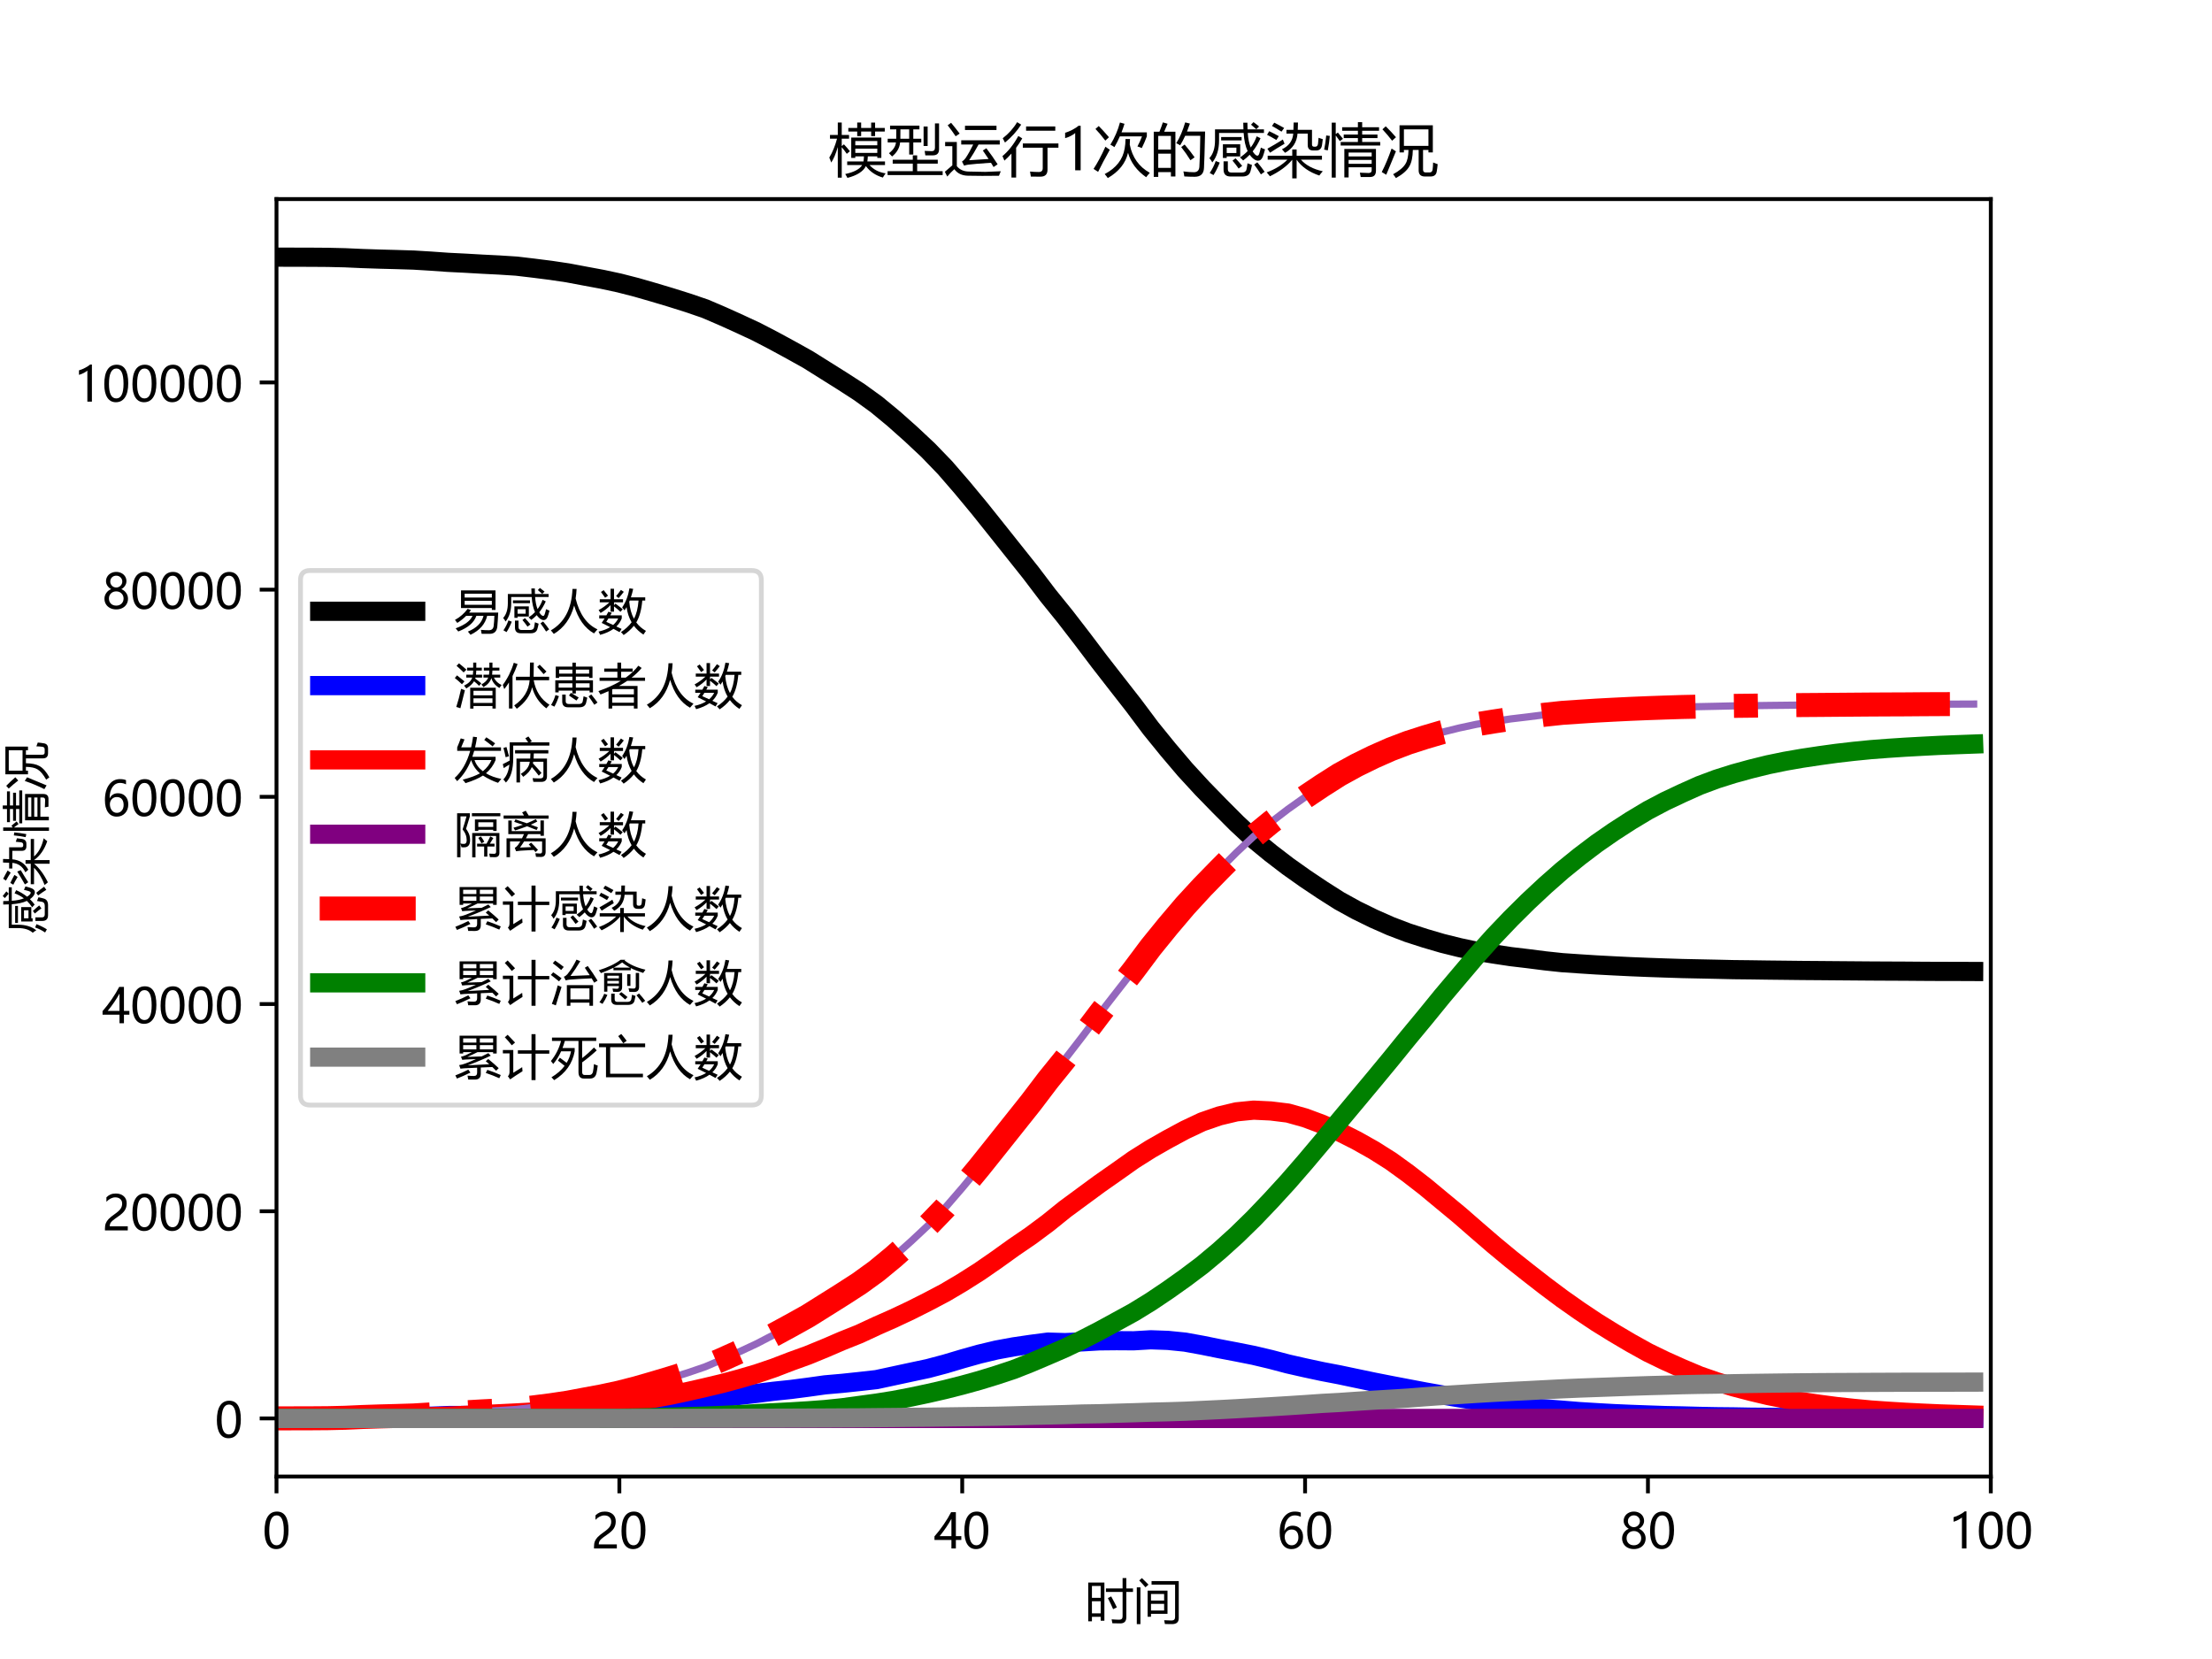 <?xml version="1.0" encoding="utf-8" standalone="no"?>
<!DOCTYPE svg PUBLIC "-//W3C//DTD SVG 1.1//EN"
  "http://www.w3.org/Graphics/SVG/1.1/DTD/svg11.dtd">
<!-- Created with matplotlib (https://matplotlib.org/) -->
<svg height="345.6pt" version="1.1" viewBox="0 0 460.8 345.6" width="460.8pt" xmlns="http://www.w3.org/2000/svg" xmlns:xlink="http://www.w3.org/1999/xlink">
 <defs>
  <style type="text/css">*{stroke-linecap:butt;stroke-linejoin:round;}</style>
 </defs>
 <g id="figure_1">
  <g id="patch_1">
   <path d="M 0 345.6 
L 460.8 345.6 
L 460.8 0 
L 0 0 
z
" style="fill:#ffffff;"/>
  </g>
  <g id="axes_1">
   <g id="patch_2">
    <path d="M 57.6 307.584 
L 414.72 307.584 
L 414.72 41.472 
L 57.6 41.472 
z
" style="fill:#ffffff;"/>
   </g>
   <g id="matplotlib.axis_1">
    <g id="xtick_1">
     <g id="line2d_1">
      <defs>
       <path d="M 0 0 
L 0 3.5 
" id="md3e2384455" style="stroke:#000000;stroke-width:0.8;"/>
      </defs>
      <g>
       <use style="stroke:#000000;stroke-width:0.8;" x="57.6" xlink:href="#md3e2384455" y="307.584"/>
      </g>
     </g>
     <g id="text_1">
      <!-- 0 -->
      <g transform="translate(54.668 322.578)scale(0.1 -0.1)">
       <defs>
        <path d="M 4.438 36.328 
Q 4.438 56.344 11.078 66.625 
Q 17.719 76.906 30.328 76.906 
Q 54.344 76.906 54.344 38.141 
Q 54.344 19 47.578 8.859 
Q 40.828 -1.266 28.609 -1.266 
Q 17.094 -1.266 10.766 8.344 
Q 4.438 17.969 4.438 36.328 
z
M 14.203 36.766 
Q 14.203 6.641 29.5 6.641 
Q 44.531 6.641 44.531 37.25 
Q 44.531 68.953 29.781 68.953 
Q 14.203 68.953 14.203 36.766 
z
" id="MicrosoftYaHei-48"/>
       </defs>
       <use xlink:href="#MicrosoftYaHei-48"/>
      </g>
     </g>
    </g>
    <g id="xtick_2">
     <g id="line2d_2">
      <g>
       <use style="stroke:#000000;stroke-width:0.8;" x="129.024" xlink:href="#md3e2384455" y="307.584"/>
      </g>
     </g>
     <g id="text_2">
      <!-- 20 -->
      <g transform="translate(123.16 322.578)scale(0.1 -0.1)">
       <defs>
        <path d="M 41.656 55.812 
Q 41.656 61.922 37.797 65.406 
Q 33.938 68.891 27.297 68.891 
Q 22.609 68.891 17.812 66.5 
Q 13.031 64.109 8.891 59.672 
L 8.891 68.953 
Q 12.594 72.797 17.297 74.844 
Q 22.016 76.906 28.375 76.906 
Q 38.625 76.906 44.875 71.406 
Q 51.125 65.922 51.125 56.547 
Q 51.125 48.188 47.281 42.078 
Q 43.453 35.984 34.188 29.594 
Q 24.703 23.047 21.5 20.219 
Q 18.312 17.391 17.031 14.797 
Q 15.766 12.203 15.766 8.5 
L 53.375 8.5 
L 53.375 0 
L 5.812 0 
L 5.812 3.766 
Q 5.812 10.297 7.594 14.859 
Q 9.375 19.438 13.469 23.75 
Q 17.578 28.078 26.266 34.125 
Q 35.156 40.375 38.406 45.094 
Q 41.656 49.812 41.656 55.812 
z
" id="MicrosoftYaHei-50"/>
       </defs>
       <use xlink:href="#MicrosoftYaHei-50"/>
       <use x="58.643" xlink:href="#MicrosoftYaHei-48"/>
      </g>
     </g>
    </g>
    <g id="xtick_3">
     <g id="line2d_3">
      <g>
       <use style="stroke:#000000;stroke-width:0.8;" x="200.448" xlink:href="#md3e2384455" y="307.584"/>
      </g>
     </g>
     <g id="text_3">
      <!-- 40 -->
      <g transform="translate(194.584 322.578)scale(0.1 -0.1)">
       <defs>
        <path d="M 45.406 75.641 
L 45.406 25.688 
L 56.734 25.688 
L 56.734 17.781 
L 45.406 17.781 
L 45.406 0 
L 36.141 0 
L 36.141 17.781 
L 0.828 17.781 
L 0.828 25.25 
Q 10.25 35.844 19.766 49.656 
Q 29.297 63.484 35.5 75.641 
z
M 11.578 25.688 
L 36.141 25.688 
L 36.141 61.719 
Q 31.062 52.594 25.25 44.016 
Q 19.438 35.453 11.578 25.688 
z
" id="MicrosoftYaHei-52"/>
       </defs>
       <use xlink:href="#MicrosoftYaHei-52"/>
       <use x="58.643" xlink:href="#MicrosoftYaHei-48"/>
      </g>
     </g>
    </g>
    <g id="xtick_4">
     <g id="line2d_4">
      <g>
       <use style="stroke:#000000;stroke-width:0.8;" x="271.872" xlink:href="#md3e2384455" y="307.584"/>
      </g>
     </g>
     <g id="text_4">
      <!-- 60 -->
      <g transform="translate(266.008 322.578)scale(0.1 -0.1)">
       <defs>
        <path d="M 49.703 65.922 
Q 43.797 68.953 37.359 68.953 
Q 27.547 68.953 21.578 60.406 
Q 15.625 51.859 15.531 37.062 
L 15.766 37.062 
Q 21.141 47.469 32.906 47.469 
Q 42.719 47.469 48.578 41.062 
Q 54.438 34.672 54.438 24.078 
Q 54.438 12.984 47.672 5.859 
Q 40.922 -1.266 30.422 -1.266 
Q 18.891 -1.266 12.328 7.734 
Q 5.766 16.75 5.766 33.297 
Q 5.766 53.328 14.375 65.109 
Q 23 76.906 37.062 76.906 
Q 45.125 76.906 49.703 74.703 
z
M 16.109 24.75 
Q 16.109 17.281 20.094 11.953 
Q 24.078 6.641 30.672 6.641 
Q 36.922 6.641 40.828 11.234 
Q 44.734 15.828 44.734 23.047 
Q 44.734 30.859 41.047 35.203 
Q 37.359 39.547 30.562 39.547 
Q 24.125 39.547 20.109 35.156 
Q 16.109 30.766 16.109 24.75 
z
" id="MicrosoftYaHei-54"/>
       </defs>
       <use xlink:href="#MicrosoftYaHei-54"/>
       <use x="58.643" xlink:href="#MicrosoftYaHei-48"/>
      </g>
     </g>
    </g>
    <g id="xtick_5">
     <g id="line2d_5">
      <g>
       <use style="stroke:#000000;stroke-width:0.8;" x="343.296" xlink:href="#md3e2384455" y="307.584"/>
      </g>
     </g>
     <g id="text_5">
      <!-- 80 -->
      <g transform="translate(337.432 322.578)scale(0.1 -0.1)">
       <defs>
        <path d="M 4.781 21.094 
Q 4.781 27.641 8.688 33.156 
Q 12.594 38.672 18.75 41.016 
Q 13.812 43.797 10.938 48.141 
Q 8.062 52.484 8.062 57.562 
Q 8.062 62.938 10.812 67.375 
Q 13.578 71.828 18.484 74.359 
Q 23.391 76.906 29.297 76.906 
Q 35.25 76.906 40.188 74.391 
Q 45.125 71.875 47.859 67.422 
Q 50.594 62.984 50.594 57.562 
Q 50.594 52.594 47.781 48.219 
Q 44.969 43.844 39.984 41.016 
Q 46.141 38.625 50 33.109 
Q 53.859 27.594 53.859 21.094 
Q 53.859 14.656 50.781 9.547 
Q 47.703 4.438 42.031 1.609 
Q 36.375 -1.219 29.297 -1.219 
Q 22.266 -1.219 16.641 1.609 
Q 11.031 4.438 7.906 9.562 
Q 4.781 14.703 4.781 21.094 
z
M 14.156 21.531 
Q 14.156 14.797 18.312 10.734 
Q 22.469 6.688 29.344 6.688 
Q 36.078 6.688 40.344 10.812 
Q 44.625 14.938 44.625 21.531 
Q 44.625 27.781 40.297 32.047 
Q 35.984 36.328 29.344 36.328 
Q 22.75 36.328 18.453 32.156 
Q 14.156 27.984 14.156 21.531 
z
M 16.891 56.781 
Q 16.891 51.703 20.5 48.062 
Q 24.125 44.438 29.344 44.438 
Q 34.469 44.438 38.203 48.094 
Q 41.938 51.766 41.938 56.781 
Q 41.938 61.922 38.344 65.484 
Q 34.766 69.047 29.344 69.047 
Q 23.969 69.047 20.422 65.547 
Q 16.891 62.062 16.891 56.781 
z
" id="MicrosoftYaHei-56"/>
       </defs>
       <use xlink:href="#MicrosoftYaHei-56"/>
       <use x="58.643" xlink:href="#MicrosoftYaHei-48"/>
      </g>
     </g>
    </g>
    <g id="xtick_6">
     <g id="line2d_6">
      <g>
       <use style="stroke:#000000;stroke-width:0.8;" x="414.72" xlink:href="#md3e2384455" y="307.584"/>
      </g>
     </g>
     <g id="text_6">
      <!-- 100 -->
      <g transform="translate(405.924 322.578)scale(0.1 -0.1)">
       <defs>
        <path d="M 27.828 0 
L 27.828 64.703 
Q 25.594 62.453 20.234 59.672 
Q 14.891 56.891 10.359 55.766 
L 10.359 65.141 
Q 16.359 66.797 23.188 70.438 
Q 30.031 74.078 33.688 77.297 
L 37.312 77.297 
L 37.312 0 
z
" id="MicrosoftYaHei-49"/>
       </defs>
       <use xlink:href="#MicrosoftYaHei-49"/>
       <use x="58.643" xlink:href="#MicrosoftYaHei-48"/>
       <use x="117.285" xlink:href="#MicrosoftYaHei-48"/>
      </g>
     </g>
    </g>
    <g id="text_7">
     <!-- 时间 -->
     <g transform="translate(226.16 337.057)scale(0.1 -0.1)">
      <defs>
       <path d="M 5.375 73.875 
L 39.062 73.875 
L 39.062 -5.719 
L 31.344 -5.719 
L 31.344 2.391 
L 13.094 2.391 
L 13.094 -6.891 
L 5.375 -6.891 
z
M 42.281 61.578 
L 76.953 61.578 
L 76.953 83.156 
L 84.766 83.156 
L 84.766 61.578 
L 98.641 61.578 
L 98.641 54.344 
L 84.766 54.344 
L 84.766 1.812 
Q 84.766 -11.281 72.266 -11.281 
Q 66.609 -11.281 55.672 -10.984 
Q 55.172 -7.469 54.109 -2.781 
Q 64.359 -3.562 70.125 -3.562 
Q 76.953 -3.562 76.953 3.375 
L 76.953 54.344 
L 42.281 54.344 
z
M 13.094 9.625 
L 31.344 9.625 
L 31.344 34.906 
L 13.094 34.906 
z
M 31.344 66.656 
L 13.094 66.656 
L 13.094 41.938 
L 31.344 41.938 
z
M 53.219 44.969 
Q 61.031 30.719 65.047 22.219 
Q 62.5 21.047 57.234 18.312 
Q 53.422 27.594 46.297 41.453 
z
" id="MicrosoftYaHei-26102"/>
       <path d="M 29.109 56.984 
L 70.516 56.984 
L 70.516 8.641 
L 36.141 8.641 
L 36.141 2.594 
L 29.109 2.594 
z
M 37.312 69.578 
L 37.312 76.906 
L 93.953 76.906 
L 93.953 -0.438 
Q 93.953 -12.75 79.984 -12.75 
Q 74.312 -12.75 65.141 -12.547 
Q 64.75 -9.625 63.578 -4.641 
Q 71.688 -5.219 79 -5.219 
Q 86.328 -5.219 86.328 1.906 
L 86.328 69.578 
z
M 6.547 63.812 
L 14.156 63.812 
L 14.156 -12.75 
L 6.547 -12.75 
z
M 36.141 15.578 
L 63.484 15.578 
L 63.484 29.438 
L 36.141 29.438 
z
M 63.484 50.047 
L 36.141 50.047 
L 36.141 36.375 
L 63.484 36.375 
z
M 11.625 78.172 
L 17.188 83.156 
Q 24.609 76.125 30.953 69.484 
L 24.609 63.922 
Q 18.656 70.953 11.625 78.172 
z
" id="MicrosoftYaHei-38388"/>
      </defs>
      <use xlink:href="#MicrosoftYaHei-26102"/>
      <use x="100" xlink:href="#MicrosoftYaHei-38388"/>
     </g>
    </g>
   </g>
   <g id="matplotlib.axis_2">
    <g id="ytick_1">
     <g id="line2d_7">
      <defs>
       <path d="M 0 0 
L -3.5 0 
" id="m5831234fa6" style="stroke:#000000;stroke-width:0.8;"/>
      </defs>
      <g>
       <use style="stroke:#000000;stroke-width:0.8;" x="57.6" xlink:href="#m5831234fa6" y="295.488"/>
      </g>
     </g>
     <g id="text_8">
      <!-- 0 -->
      <g transform="translate(44.736 299.485)scale(0.1 -0.1)">
       <use xlink:href="#MicrosoftYaHei-48"/>
      </g>
     </g>
    </g>
    <g id="ytick_2">
     <g id="line2d_8">
      <g>
       <use style="stroke:#000000;stroke-width:0.8;" x="57.6" xlink:href="#m5831234fa6" y="252.324"/>
      </g>
     </g>
     <g id="text_9">
      <!-- 20000 -->
      <g transform="translate(21.28 256.321)scale(0.1 -0.1)">
       <use xlink:href="#MicrosoftYaHei-50"/>
       <use x="58.643" xlink:href="#MicrosoftYaHei-48"/>
       <use x="117.285" xlink:href="#MicrosoftYaHei-48"/>
       <use x="175.928" xlink:href="#MicrosoftYaHei-48"/>
       <use x="234.57" xlink:href="#MicrosoftYaHei-48"/>
      </g>
     </g>
    </g>
    <g id="ytick_3">
     <g id="line2d_9">
      <g>
       <use style="stroke:#000000;stroke-width:0.8;" x="57.6" xlink:href="#m5831234fa6" y="209.16"/>
      </g>
     </g>
     <g id="text_10">
      <!-- 40000 -->
      <g transform="translate(21.28 213.157)scale(0.1 -0.1)">
       <use xlink:href="#MicrosoftYaHei-52"/>
       <use x="58.643" xlink:href="#MicrosoftYaHei-48"/>
       <use x="117.285" xlink:href="#MicrosoftYaHei-48"/>
       <use x="175.928" xlink:href="#MicrosoftYaHei-48"/>
       <use x="234.57" xlink:href="#MicrosoftYaHei-48"/>
      </g>
     </g>
    </g>
    <g id="ytick_4">
     <g id="line2d_10">
      <g>
       <use style="stroke:#000000;stroke-width:0.8;" x="57.6" xlink:href="#m5831234fa6" y="165.997"/>
      </g>
     </g>
     <g id="text_11">
      <!-- 60000 -->
      <g transform="translate(21.28 169.994)scale(0.1 -0.1)">
       <use xlink:href="#MicrosoftYaHei-54"/>
       <use x="58.643" xlink:href="#MicrosoftYaHei-48"/>
       <use x="117.285" xlink:href="#MicrosoftYaHei-48"/>
       <use x="175.928" xlink:href="#MicrosoftYaHei-48"/>
       <use x="234.57" xlink:href="#MicrosoftYaHei-48"/>
      </g>
     </g>
    </g>
    <g id="ytick_5">
     <g id="line2d_11">
      <g>
       <use style="stroke:#000000;stroke-width:0.8;" x="57.6" xlink:href="#m5831234fa6" y="122.833"/>
      </g>
     </g>
     <g id="text_12">
      <!-- 80000 -->
      <g transform="translate(21.28 126.83)scale(0.1 -0.1)">
       <use xlink:href="#MicrosoftYaHei-56"/>
       <use x="58.643" xlink:href="#MicrosoftYaHei-48"/>
       <use x="117.285" xlink:href="#MicrosoftYaHei-48"/>
       <use x="175.928" xlink:href="#MicrosoftYaHei-48"/>
       <use x="234.57" xlink:href="#MicrosoftYaHei-48"/>
      </g>
     </g>
    </g>
    <g id="ytick_6">
     <g id="line2d_12">
      <g>
       <use style="stroke:#000000;stroke-width:0.8;" x="57.6" xlink:href="#m5831234fa6" y="79.669"/>
      </g>
     </g>
     <g id="text_13">
      <!-- 100000 -->
      <g transform="translate(15.416 83.666)scale(0.1 -0.1)">
       <use xlink:href="#MicrosoftYaHei-49"/>
       <use x="58.643" xlink:href="#MicrosoftYaHei-48"/>
       <use x="117.285" xlink:href="#MicrosoftYaHei-48"/>
       <use x="175.928" xlink:href="#MicrosoftYaHei-48"/>
       <use x="234.57" xlink:href="#MicrosoftYaHei-48"/>
       <use x="293.213" xlink:href="#MicrosoftYaHei-48"/>
      </g>
     </g>
    </g>
    <g id="text_14">
     <!-- 感染情况 -->
     <g transform="translate(8.93 194.528)rotate(-90)scale(0.1 -0.1)">
      <defs>
       <path d="M 55.172 22.219 
Q 62.703 27.203 68.562 33.297 
Q 62.844 45.453 61.625 64.797 
L 18.953 64.797 
L 18.953 51.906 
Q 18.953 28.172 7.234 13.625 
Q 5.172 17.719 2.156 21.047 
Q 11.922 31.781 11.922 52 
L 11.922 71.047 
L 61.281 71.047 
Q 60.984 77 60.938 82.562 
L 68.172 82.562 
Q 68.172 77 68.406 71.047 
L 96.875 71.047 
L 96.875 64.797 
L 68.75 64.797 
Q 69.781 49.75 73.875 39.547 
Q 80.469 48.25 84.281 58.938 
L 90.922 55.609 
Q 85.25 42.828 77.297 32.859 
Q 79.047 30.031 81.156 27.781 
Q 83.5 25.344 85.547 25.344 
Q 87.406 25.344 88.578 28.469 
Q 90.047 32.562 91.5 39.406 
Q 94.047 38.031 98.734 36.281 
Q 96.484 27.594 94.828 23.484 
Q 92 16.656 86.531 16.656 
Q 82.031 16.656 76.953 21.344 
Q 74.312 23.781 72.125 26.953 
Q 66.844 21.484 60.75 17.047 
Q 58.406 19.672 55.172 22.219 
z
M 25.594 45.172 
L 55.672 45.172 
L 55.672 24.078 
L 32.234 24.078 
L 32.234 21.344 
L 25.594 21.344 
z
M 26.766 15.578 
L 34.188 15.578 
L 34.188 2.094 
Q 34.188 -3.953 40.438 -3.953 
L 58.016 -3.953 
Q 65.531 -3.953 66.609 1.703 
Q 67.391 4.938 68.359 12.156 
Q 71.688 10.797 76.078 9.234 
Q 74.812 2.594 73.531 -1.609 
Q 71.188 -10.797 59.578 -10.797 
L 38.875 -10.797 
Q 26.766 -10.797 26.766 1.219 
z
M 22.562 57.766 
L 58.109 57.766 
L 58.109 51.906 
L 22.562 51.906 
z
M 13.188 16.062 
L 20.125 13.328 
Q 15.141 0.734 9.281 -8.344 
Q 6.844 -6.891 2.734 -4.641 
Q 9.078 4.547 13.188 16.062 
z
M 49.031 29.938 
L 49.031 39.312 
L 32.234 39.312 
L 32.234 29.938 
z
M 79.891 9.906 
L 85.359 13.812 
Q 91.609 6.594 98.047 -2.594 
L 91.609 -7.172 
Q 86.922 0.531 79.891 9.906 
z
M 42.281 16.75 
L 47.562 20.75 
Q 54 13.922 59.078 7.672 
L 52.938 2.984 
Q 47.656 10.594 42.281 16.75 
z
M 88.375 76.031 
L 83.594 71.234 
Q 79.391 75.141 74.422 79.156 
L 78.719 83.641 
Q 83.797 79.938 88.375 76.031 
z
" id="MicrosoftYaHei-24863"/>
       <path d="M 99.031 -1.703 
Q 95.312 -5.719 92.969 -9.125 
Q 66.703 -0.25 53.609 18.312 
L 53.609 -14.016 
L 46 -14.016 
L 46 18.312 
Q 32.328 1.812 7.234 -10.406 
Q 4.891 -7.375 1.656 -3.656 
Q 23.828 4.641 37.594 18.406 
L 3.328 18.406 
L 3.328 25.25 
L 46 25.25 
L 46 36.078 
L 53.609 36.078 
L 53.609 25.25 
L 97.562 25.25 
L 97.562 18.406 
L 61.031 18.406 
Q 74.031 3.766 99.031 -1.703 
z
M 35.938 70.266 
L 48.047 70.266 
Q 48.25 75.141 48.438 82.953 
L 55.953 82.953 
Q 55.766 75.734 55.562 70.266 
L 80.281 70.266 
L 80.281 44.781 
Q 80.281 40.969 83.891 40.969 
L 86.141 40.969 
Q 89.938 40.969 90.719 45.953 
Q 91.312 50.047 91.703 56.391 
Q 95.406 54.938 99.031 53.953 
Q 98.438 47.906 97.656 43.609 
Q 96.188 34.328 87.5 34.328 
L 82.422 34.328 
Q 72.859 34.328 72.859 43.797 
L 72.859 63.625 
L 55.172 63.625 
Q 53.328 41.156 33.5 30.328 
Q 31.062 33.344 28.125 36.469 
Q 46.188 44.969 47.75 63.625 
L 35.938 63.625 
z
M 29.688 53.375 
Q 31.25 48.969 32.625 46.047 
Q 19.828 38.625 7.422 30.516 
L 2.828 37.453 
Q 16.312 44.969 29.688 53.375 
z
M 14.75 82.672 
Q 24.219 77.875 31.938 73.391 
Q 29.297 70.062 27.344 67.047 
Q 18.844 72.516 10.844 76.906 
z
M 5.953 67.828 
Q 13.578 64.312 22.656 59.234 
Q 20.219 55.328 18.453 52.594 
Q 8.016 58.844 2.25 61.578 
z
" id="MicrosoftYaHei-26579"/>
       <path d="M 43.844 -12.453 
L 36.422 -12.453 
L 36.422 37.062 
L 91.312 37.062 
L 91.312 -0.641 
Q 91.312 -11.469 81.453 -11.672 
Q 75 -11.766 64.844 -11.672 
Q 64.359 -8.547 63.375 -4.156 
Q 72.656 -4.734 78.516 -4.734 
Q 83.891 -4.734 83.891 -0.047 
L 83.891 5.219 
L 43.844 5.219 
z
M 30.078 49.172 
L 59.969 49.172 
L 59.969 55.906 
L 35.359 55.906 
L 35.359 62.062 
L 59.969 62.062 
L 59.969 68.609 
L 32.625 68.609 
L 32.625 74.75 
L 59.969 74.75 
L 59.969 83.547 
L 67.391 83.547 
L 67.391 74.75 
L 96.688 74.75 
L 96.688 68.609 
L 67.391 68.609 
L 67.391 62.062 
L 93.953 62.062 
L 93.953 55.906 
L 67.391 55.906 
L 67.391 49.172 
L 98.734 49.172 
L 98.734 43.016 
L 30.078 43.016 
z
M 14.547 82.672 
L 21.484 82.672 
L 21.484 62.797 
L 25.203 65.484 
Q 30.172 59.625 34.078 54.641 
L 28.609 50.641 
Q 25.594 55.078 21.484 60.453 
L 21.484 -12.75 
L 14.547 -12.75 
z
M 83.891 30.812 
L 43.844 30.812 
L 43.844 24.078 
L 83.891 24.078 
z
M 43.844 11.281 
L 83.891 11.281 
L 83.891 18.016 
L 43.844 18.016 
z
M 4.984 60.406 
L 11.234 59.625 
Q 10.156 47.797 7.719 34.516 
Q 5.469 35.109 1.375 35.891 
Q 3.516 45.453 4.984 60.406 
z
" id="MicrosoftYaHei-24773"/>
       <path d="M 39.844 31 
L 32.234 31 
L 32.234 78.078 
L 90.047 78.078 
L 90.047 31 
L 82.422 31 
L 82.422 35.297 
L 73.047 35.297 
L 73.047 1.125 
Q 73.047 -3.766 77.641 -3.766 
L 84.375 -3.766 
Q 89.062 -3.766 89.656 1.422 
Q 90.328 6 90.531 13.531 
Q 93.844 12.156 98.438 10.594 
Q 97.75 2.875 96.781 -2.297 
Q 95.406 -10.797 86.031 -10.797 
L 76.375 -10.797 
Q 65.438 -10.797 65.438 -0.141 
L 65.438 35.297 
L 55.328 35.297 
Q 54.984 16.703 49.422 7.078 
Q 43.359 -3.953 25.984 -13.531 
Q 23.828 -10.203 21.094 -6.891 
Q 37.109 1.906 42.578 11.188 
Q 47.469 19 47.797 35.297 
L 39.844 35.297 
z
M 82.422 71.047 
L 39.844 71.047 
L 39.844 42.328 
L 82.422 42.328 
z
M 18.453 37.75 
Q 22.656 34.812 25.984 32.859 
Q 17.781 13.422 9.188 -7.766 
L 1.375 -3.078 
Q 10.641 14.984 18.453 37.75 
z
M 8.297 76.312 
Q 17.281 67.531 26.078 57.375 
L 19.344 51.312 
Q 11.328 61.766 2.547 71.141 
z
" id="MicrosoftYaHei-20917"/>
      </defs>
      <use xlink:href="#MicrosoftYaHei-24863"/>
      <use x="100" xlink:href="#MicrosoftYaHei-26579"/>
      <use x="200" xlink:href="#MicrosoftYaHei-24773"/>
      <use x="300" xlink:href="#MicrosoftYaHei-20917"/>
     </g>
    </g>
   </g>
   <g id="line2d_13">
    <path clip-path="url(#pc1962bf436)" d="M 57.6 53.568 
L 61.171 53.579 
L 64.742 53.587 
L 68.314 53.613 
L 71.885 53.697 
L 75.456 53.857 
L 79.027 53.976 
L 82.598 54.069 
L 86.17 54.179 
L 89.741 54.395 
L 93.312 54.649 
L 96.883 54.826 
L 100.454 55.031 
L 104.026 55.21 
L 107.597 55.439 
L 111.168 55.862 
L 114.739 56.315 
L 118.31 56.848 
L 121.882 57.52 
L 125.453 58.182 
L 129.024 58.951 
L 132.595 59.866 
L 136.166 60.895 
L 139.738 61.963 
L 143.309 63.088 
L 146.88 64.307 
L 150.451 65.837 
L 154.022 67.447 
L 157.594 69.113 
L 161.165 70.967 
L 164.736 72.908 
L 168.307 74.897 
L 171.878 77.135 
L 175.45 79.378 
L 179.021 81.685 
L 182.592 84.27 
L 186.163 87.218 
L 189.734 90.395 
L 193.306 93.738 
L 196.877 97.438 
L 200.448 101.568 
L 204.019 105.874 
L 207.59 110.341 
L 211.162 114.83 
L 214.733 119.311 
L 218.304 124.018 
L 221.875 128.433 
L 225.446 133.058 
L 229.018 137.787 
L 232.589 142.377 
L 236.16 146.946 
L 239.731 151.72 
L 243.302 156.116 
L 246.874 160.329 
L 250.445 164.216 
L 254.016 167.879 
L 257.587 171.463 
L 261.158 174.8 
L 264.73 177.731 
L 268.301 180.467 
L 271.872 182.999 
L 275.443 185.39 
L 279.014 187.661 
L 282.586 189.627 
L 286.157 191.377 
L 289.728 192.955 
L 293.299 194.314 
L 296.87 195.465 
L 300.442 196.513 
L 304.013 197.398 
L 307.584 198.162 
L 311.155 198.743 
L 314.726 199.282 
L 318.298 199.705 
L 321.869 200.161 
L 325.44 200.541 
L 329.011 200.785 
L 332.582 201.013 
L 336.154 201.203 
L 339.725 201.378 
L 343.296 201.525 
L 346.867 201.65 
L 350.438 201.764 
L 354.01 201.838 
L 357.581 201.913 
L 361.152 201.995 
L 364.723 202.034 
L 368.294 202.086 
L 371.866 202.125 
L 375.437 202.166 
L 379.008 202.192 
L 382.579 202.222 
L 386.15 202.25 
L 389.722 202.278 
L 393.293 202.297 
L 396.864 202.313 
L 400.435 202.341 
L 404.006 202.36 
L 407.578 202.364 
L 411.149 202.379 
" style="fill:none;stroke:#1f77b4;stroke-linecap:square;stroke-width:1.5;"/>
   </g>
   <g id="line2d_14">
    <path clip-path="url(#pc1962bf436)" d="M 57.6 53.568 
L 61.171 53.579 
L 64.742 53.587 
L 68.314 53.613 
L 71.885 53.697 
L 75.456 53.857 
L 79.027 53.976 
L 82.598 54.069 
L 86.17 54.179 
L 89.741 54.395 
L 93.312 54.649 
L 96.883 54.826 
L 100.454 55.031 
L 104.026 55.21 
L 107.597 55.439 
L 111.168 55.862 
L 114.739 56.315 
L 118.31 56.848 
L 121.882 57.52 
L 125.453 58.182 
L 129.024 58.951 
L 132.595 59.866 
L 136.166 60.895 
L 139.738 61.963 
L 143.309 63.088 
L 146.88 64.307 
L 150.451 65.837 
L 154.022 67.447 
L 157.594 69.113 
L 161.165 70.967 
L 164.736 72.908 
L 168.307 74.897 
L 171.878 77.135 
L 175.45 79.378 
L 179.021 81.685 
L 182.592 84.27 
L 186.163 87.218 
L 189.734 90.395 
L 193.306 93.738 
L 196.877 97.438 
L 200.448 101.568 
L 204.019 105.874 
L 207.59 110.341 
L 211.162 114.83 
L 214.733 119.311 
L 218.304 124.018 
L 221.875 128.433 
L 225.446 133.058 
L 229.018 137.787 
L 232.589 142.377 
L 236.16 146.946 
L 239.731 151.72 
L 243.302 156.116 
L 246.874 160.329 
L 250.445 164.216 
L 254.016 167.879 
L 257.587 171.463 
L 261.158 174.8 
L 264.73 177.731 
L 268.301 180.467 
L 271.872 182.999 
L 275.443 185.39 
L 279.014 187.661 
L 282.586 189.627 
L 286.157 191.377 
L 289.728 192.955 
L 293.299 194.314 
L 296.87 195.465 
L 300.442 196.513 
L 304.013 197.398 
L 307.584 198.162 
L 311.155 198.743 
L 314.726 199.282 
L 318.298 199.705 
L 321.869 200.161 
L 325.44 200.541 
L 329.011 200.785 
L 332.582 201.013 
L 336.154 201.203 
L 339.725 201.378 
L 343.296 201.525 
L 346.867 201.65 
L 350.438 201.764 
L 354.01 201.838 
L 357.581 201.913 
L 361.152 201.995 
L 364.723 202.034 
L 368.294 202.086 
L 371.866 202.125 
L 375.437 202.166 
L 379.008 202.192 
L 382.579 202.222 
L 386.15 202.25 
L 389.722 202.278 
L 393.293 202.297 
L 396.864 202.313 
L 400.435 202.341 
L 404.006 202.36 
L 407.578 202.364 
L 411.149 202.379 
" style="fill:none;stroke:#000000;stroke-linecap:square;stroke-width:4;"/>
   </g>
   <g id="line2d_15">
    <path clip-path="url(#pc1962bf436)" d="M 57.6 295.477 
L 61.171 295.466 
L 64.742 295.464 
L 68.314 295.443 
L 71.885 295.369 
L 75.456 295.238 
L 79.027 295.175 
L 82.598 295.162 
L 86.17 295.136 
L 89.741 295.02 
L 93.312 294.879 
L 96.883 294.862 
L 100.454 294.815 
L 104.026 294.81 
L 107.597 294.759 
L 111.168 294.53 
L 114.739 294.327 
L 118.31 294.068 
L 121.882 293.746 
L 125.453 293.509 
L 129.024 293.272 
L 132.595 292.913 
L 136.166 292.533 
L 139.738 292.231 
L 143.309 291.983 
L 146.88 291.692 
L 150.451 291.159 
L 154.022 290.69 
L 157.594 290.274 
L 161.165 289.825 
L 164.736 289.452 
L 168.307 288.988 
L 171.878 288.489 
L 175.45 288.176 
L 179.021 287.798 
L 182.592 287.397 
L 186.163 286.626 
L 189.734 285.858 
L 193.306 285.098 
L 196.877 284.151 
L 200.448 283.087 
L 204.019 282.083 
L 207.59 281.231 
L 211.162 280.573 
L 214.733 280.048 
L 218.304 279.584 
L 221.875 279.688 
L 225.446 279.535 
L 229.018 279.325 
L 232.589 279.289 
L 236.16 279.312 
L 239.731 279.103 
L 243.302 279.228 
L 246.874 279.589 
L 250.445 280.238 
L 254.016 280.961 
L 257.587 281.641 
L 261.158 282.351 
L 264.73 283.197 
L 268.301 284.14 
L 271.872 284.95 
L 275.443 285.716 
L 279.014 286.398 
L 282.586 287.151 
L 286.157 287.898 
L 289.728 288.601 
L 293.299 289.283 
L 296.87 289.959 
L 300.442 290.591 
L 304.013 291.198 
L 307.584 291.759 
L 311.155 292.296 
L 314.726 292.736 
L 318.298 293.198 
L 321.869 293.49 
L 325.44 293.766 
L 329.011 294.057 
L 332.582 294.275 
L 336.154 294.478 
L 339.725 294.633 
L 343.296 294.763 
L 346.867 294.884 
L 350.438 294.959 
L 354.01 295.054 
L 357.581 295.123 
L 361.152 295.158 
L 364.723 295.225 
L 368.294 295.253 
L 371.866 295.287 
L 375.437 295.309 
L 379.008 295.33 
L 382.579 295.346 
L 386.15 295.365 
L 389.722 295.367 
L 393.293 295.382 
L 396.864 295.4 
L 400.435 295.391 
L 404.006 295.402 
L 407.578 295.428 
L 411.149 295.434 
" style="fill:none;stroke:#ff7f0e;stroke-linecap:square;stroke-width:1.5;"/>
   </g>
   <g id="line2d_16">
    <path clip-path="url(#pc1962bf436)" d="M 57.6 295.477 
L 61.171 295.466 
L 64.742 295.464 
L 68.314 295.443 
L 71.885 295.369 
L 75.456 295.238 
L 79.027 295.175 
L 82.598 295.162 
L 86.17 295.136 
L 89.741 295.02 
L 93.312 294.879 
L 96.883 294.862 
L 100.454 294.815 
L 104.026 294.81 
L 107.597 294.759 
L 111.168 294.53 
L 114.739 294.327 
L 118.31 294.068 
L 121.882 293.746 
L 125.453 293.509 
L 129.024 293.272 
L 132.595 292.913 
L 136.166 292.533 
L 139.738 292.231 
L 143.309 291.983 
L 146.88 291.692 
L 150.451 291.159 
L 154.022 290.69 
L 157.594 290.274 
L 161.165 289.825 
L 164.736 289.452 
L 168.307 288.988 
L 171.878 288.489 
L 175.45 288.176 
L 179.021 287.798 
L 182.592 287.397 
L 186.163 286.626 
L 189.734 285.858 
L 193.306 285.098 
L 196.877 284.151 
L 200.448 283.087 
L 204.019 282.083 
L 207.59 281.231 
L 211.162 280.573 
L 214.733 280.048 
L 218.304 279.584 
L 221.875 279.688 
L 225.446 279.535 
L 229.018 279.325 
L 232.589 279.289 
L 236.16 279.312 
L 239.731 279.103 
L 243.302 279.228 
L 246.874 279.589 
L 250.445 280.238 
L 254.016 280.961 
L 257.587 281.641 
L 261.158 282.351 
L 264.73 283.197 
L 268.301 284.14 
L 271.872 284.95 
L 275.443 285.716 
L 279.014 286.398 
L 282.586 287.151 
L 286.157 287.898 
L 289.728 288.601 
L 293.299 289.283 
L 296.87 289.959 
L 300.442 290.591 
L 304.013 291.198 
L 307.584 291.759 
L 311.155 292.296 
L 314.726 292.736 
L 318.298 293.198 
L 321.869 293.49 
L 325.44 293.766 
L 329.011 294.057 
L 332.582 294.275 
L 336.154 294.478 
L 339.725 294.633 
L 343.296 294.763 
L 346.867 294.884 
L 350.438 294.959 
L 354.01 295.054 
L 357.581 295.123 
L 361.152 295.158 
L 364.723 295.225 
L 368.294 295.253 
L 371.866 295.287 
L 375.437 295.309 
L 379.008 295.33 
L 382.579 295.346 
L 386.15 295.365 
L 389.722 295.367 
L 393.293 295.382 
L 396.864 295.4 
L 400.435 295.391 
L 404.006 295.402 
L 407.578 295.428 
L 411.149 295.434 
" style="fill:none;stroke:#0000ff;stroke-linecap:square;stroke-width:4;"/>
   </g>
   <g id="line2d_17">
    <path clip-path="url(#pc1962bf436)" d="M 57.6 295.486 
L 61.171 295.486 
L 64.742 295.479 
L 68.314 295.475 
L 71.885 295.464 
L 75.456 295.436 
L 79.027 295.38 
L 82.598 295.3 
L 86.17 295.216 
L 89.741 295.117 
L 93.312 295.002 
L 96.883 294.843 
L 100.454 294.685 
L 104.026 294.51 
L 107.597 294.333 
L 111.168 294.141 
L 114.739 293.893 
L 118.31 293.623 
L 121.882 293.28 
L 125.453 292.861 
L 129.024 292.363 
L 132.595 291.867 
L 136.166 291.295 
L 139.738 290.636 
L 143.309 289.868 
L 146.88 289.052 
L 150.451 288.2 
L 154.022 287.239 
L 157.594 286.195 
L 161.165 284.986 
L 164.736 283.614 
L 168.307 282.321 
L 171.878 280.855 
L 175.45 279.317 
L 179.021 277.888 
L 182.592 276.226 
L 186.163 274.646 
L 189.734 272.963 
L 193.306 271.163 
L 196.877 269.277 
L 200.448 267.166 
L 204.019 264.9 
L 207.59 262.431 
L 211.162 259.865 
L 214.733 257.424 
L 218.304 254.767 
L 221.875 251.886 
L 225.446 249.255 
L 229.018 246.627 
L 232.589 244.127 
L 236.16 241.596 
L 239.731 239.343 
L 243.302 237.308 
L 246.874 235.385 
L 250.445 233.699 
L 254.016 232.467 
L 257.587 231.616 
L 261.158 231.262 
L 264.73 231.433 
L 268.301 231.871 
L 271.872 232.872 
L 275.443 234.204 
L 279.014 235.79 
L 282.586 237.59 
L 286.157 239.6 
L 289.728 241.853 
L 293.299 244.436 
L 296.87 247.199 
L 300.442 250.164 
L 304.013 253.118 
L 307.584 256.231 
L 311.155 259.308 
L 314.726 262.267 
L 318.298 265.099 
L 321.869 267.876 
L 325.44 270.548 
L 329.011 273.06 
L 332.582 275.447 
L 336.154 277.657 
L 339.725 279.766 
L 343.296 281.751 
L 346.867 283.484 
L 350.438 285.086 
L 354.01 286.59 
L 357.581 287.833 
L 361.152 288.927 
L 364.723 289.859 
L 368.294 290.71 
L 371.866 291.418 
L 375.437 292.009 
L 379.008 292.533 
L 382.579 293.002 
L 386.15 293.386 
L 389.722 293.727 
L 393.293 293.979 
L 396.864 294.195 
L 400.435 294.377 
L 404.006 294.534 
L 407.578 294.653 
L 411.149 294.771 
" style="fill:none;stroke:#2ca02c;stroke-linecap:square;stroke-width:1.5;"/>
   </g>
   <g id="line2d_18">
    <path clip-path="url(#pc1962bf436)" d="M 57.6 295.486 
L 61.171 295.486 
L 64.742 295.479 
L 68.314 295.475 
L 71.885 295.464 
L 75.456 295.436 
L 79.027 295.38 
L 82.598 295.3 
L 86.17 295.216 
L 89.741 295.117 
L 93.312 295.002 
L 96.883 294.843 
L 100.454 294.685 
L 104.026 294.51 
L 107.597 294.333 
L 111.168 294.141 
L 114.739 293.893 
L 118.31 293.623 
L 121.882 293.28 
L 125.453 292.861 
L 129.024 292.363 
L 132.595 291.867 
L 136.166 291.295 
L 139.738 290.636 
L 143.309 289.868 
L 146.88 289.052 
L 150.451 288.2 
L 154.022 287.239 
L 157.594 286.195 
L 161.165 284.986 
L 164.736 283.614 
L 168.307 282.321 
L 171.878 280.855 
L 175.45 279.317 
L 179.021 277.888 
L 182.592 276.226 
L 186.163 274.646 
L 189.734 272.963 
L 193.306 271.163 
L 196.877 269.277 
L 200.448 267.166 
L 204.019 264.9 
L 207.59 262.431 
L 211.162 259.865 
L 214.733 257.424 
L 218.304 254.767 
L 221.875 251.886 
L 225.446 249.255 
L 229.018 246.627 
L 232.589 244.127 
L 236.16 241.596 
L 239.731 239.343 
L 243.302 237.308 
L 246.874 235.385 
L 250.445 233.699 
L 254.016 232.467 
L 257.587 231.616 
L 261.158 231.262 
L 264.73 231.433 
L 268.301 231.871 
L 271.872 232.872 
L 275.443 234.204 
L 279.014 235.79 
L 282.586 237.59 
L 286.157 239.6 
L 289.728 241.853 
L 293.299 244.436 
L 296.87 247.199 
L 300.442 250.164 
L 304.013 253.118 
L 307.584 256.231 
L 311.155 259.308 
L 314.726 262.267 
L 318.298 265.099 
L 321.869 267.876 
L 325.44 270.548 
L 329.011 273.06 
L 332.582 275.447 
L 336.154 277.657 
L 339.725 279.766 
L 343.296 281.751 
L 346.867 283.484 
L 350.438 285.086 
L 354.01 286.59 
L 357.581 287.833 
L 361.152 288.927 
L 364.723 289.859 
L 368.294 290.71 
L 371.866 291.418 
L 375.437 292.009 
L 379.008 292.533 
L 382.579 293.002 
L 386.15 293.386 
L 389.722 293.727 
L 393.293 293.979 
L 396.864 294.195 
L 400.435 294.377 
L 404.006 294.534 
L 407.578 294.653 
L 411.149 294.771 
" style="fill:none;stroke:#ff0000;stroke-linecap:square;stroke-width:4;"/>
   </g>
   <g id="line2d_19">
    <path clip-path="url(#pc1962bf436)" d="M 57.6 295.488 
L 61.171 295.488 
L 64.742 295.488 
L 68.314 295.488 
L 71.885 295.488 
L 75.456 295.488 
L 79.027 295.488 
L 82.598 295.488 
L 86.17 295.488 
L 89.741 295.488 
L 93.312 295.488 
L 96.883 295.488 
L 100.454 295.488 
L 104.026 295.488 
L 107.597 295.488 
L 111.168 295.488 
L 114.739 295.488 
L 118.31 295.488 
L 121.882 295.488 
L 125.453 295.488 
L 129.024 295.488 
L 132.595 295.488 
L 136.166 295.488 
L 139.738 295.488 
L 143.309 295.488 
L 146.88 295.488 
L 150.451 295.488 
L 154.022 295.488 
L 157.594 295.488 
L 161.165 295.488 
L 164.736 295.488 
L 168.307 295.488 
L 171.878 295.488 
L 175.45 295.488 
L 179.021 295.488 
L 182.592 295.488 
L 186.163 295.488 
L 189.734 295.488 
L 193.306 295.488 
L 196.877 295.488 
L 200.448 295.488 
L 204.019 295.488 
L 207.59 295.488 
L 211.162 295.488 
L 214.733 295.488 
L 218.304 295.488 
L 221.875 295.488 
L 225.446 295.488 
L 229.018 295.488 
L 232.589 295.488 
L 236.16 295.488 
L 239.731 295.488 
L 243.302 295.488 
L 246.874 295.488 
L 250.445 295.488 
L 254.016 295.488 
L 257.587 295.488 
L 261.158 295.488 
L 264.73 295.488 
L 268.301 295.488 
L 271.872 295.488 
L 275.443 295.488 
L 279.014 295.488 
L 282.586 295.488 
L 286.157 295.488 
L 289.728 295.488 
L 293.299 295.488 
L 296.87 295.488 
L 300.442 295.488 
L 304.013 295.488 
L 307.584 295.488 
L 311.155 295.488 
L 314.726 295.488 
L 318.298 295.488 
L 321.869 295.488 
L 325.44 295.488 
L 329.011 295.488 
L 332.582 295.488 
L 336.154 295.488 
L 339.725 295.488 
L 343.296 295.488 
L 346.867 295.488 
L 350.438 295.488 
L 354.01 295.488 
L 357.581 295.488 
L 361.152 295.488 
L 364.723 295.488 
L 368.294 295.488 
L 371.866 295.488 
L 375.437 295.488 
L 379.008 295.488 
L 382.579 295.488 
L 386.15 295.488 
L 389.722 295.488 
L 393.293 295.488 
L 396.864 295.488 
L 400.435 295.488 
L 404.006 295.488 
L 407.578 295.488 
L 411.149 295.488 
" style="fill:none;stroke:#d62728;stroke-linecap:square;stroke-width:1.5;"/>
   </g>
   <g id="line2d_20">
    <path clip-path="url(#pc1962bf436)" d="M 57.6 295.488 
L 61.171 295.488 
L 64.742 295.488 
L 68.314 295.488 
L 71.885 295.488 
L 75.456 295.488 
L 79.027 295.488 
L 82.598 295.488 
L 86.17 295.488 
L 89.741 295.488 
L 93.312 295.488 
L 96.883 295.488 
L 100.454 295.488 
L 104.026 295.488 
L 107.597 295.488 
L 111.168 295.488 
L 114.739 295.488 
L 118.31 295.488 
L 121.882 295.488 
L 125.453 295.488 
L 129.024 295.488 
L 132.595 295.488 
L 136.166 295.488 
L 139.738 295.488 
L 143.309 295.488 
L 146.88 295.488 
L 150.451 295.488 
L 154.022 295.488 
L 157.594 295.488 
L 161.165 295.488 
L 164.736 295.488 
L 168.307 295.488 
L 171.878 295.488 
L 175.45 295.488 
L 179.021 295.488 
L 182.592 295.488 
L 186.163 295.488 
L 189.734 295.488 
L 193.306 295.488 
L 196.877 295.488 
L 200.448 295.488 
L 204.019 295.488 
L 207.59 295.488 
L 211.162 295.488 
L 214.733 295.488 
L 218.304 295.488 
L 221.875 295.488 
L 225.446 295.488 
L 229.018 295.488 
L 232.589 295.488 
L 236.16 295.488 
L 239.731 295.488 
L 243.302 295.488 
L 246.874 295.488 
L 250.445 295.488 
L 254.016 295.488 
L 257.587 295.488 
L 261.158 295.488 
L 264.73 295.488 
L 268.301 295.488 
L 271.872 295.488 
L 275.443 295.488 
L 279.014 295.488 
L 282.586 295.488 
L 286.157 295.488 
L 289.728 295.488 
L 293.299 295.488 
L 296.87 295.488 
L 300.442 295.488 
L 304.013 295.488 
L 307.584 295.488 
L 311.155 295.488 
L 314.726 295.488 
L 318.298 295.488 
L 321.869 295.488 
L 325.44 295.488 
L 329.011 295.488 
L 332.582 295.488 
L 336.154 295.488 
L 339.725 295.488 
L 343.296 295.488 
L 346.867 295.488 
L 350.438 295.488 
L 354.01 295.488 
L 357.581 295.488 
L 361.152 295.488 
L 364.723 295.488 
L 368.294 295.488 
L 371.866 295.488 
L 375.437 295.488 
L 379.008 295.488 
L 382.579 295.488 
L 386.15 295.488 
L 389.722 295.488 
L 393.293 295.488 
L 396.864 295.488 
L 400.435 295.488 
L 404.006 295.488 
L 407.578 295.488 
L 411.149 295.488 
" style="fill:none;stroke:#800080;stroke-linecap:square;stroke-width:4;"/>
   </g>
   <g id="line2d_21">
    <path clip-path="url(#pc1962bf436)" d="M 57.6 295.475 
L 61.171 295.464 
L 64.742 295.456 
L 68.314 295.43 
L 71.885 295.346 
L 75.456 295.186 
L 79.027 295.067 
L 82.598 294.974 
L 86.17 294.864 
L 89.741 294.648 
L 93.312 294.394 
L 96.883 294.217 
L 100.454 294.012 
L 104.026 293.833 
L 107.597 293.604 
L 111.168 293.181 
L 114.739 292.728 
L 118.31 292.195 
L 121.882 291.523 
L 125.453 290.861 
L 129.024 290.093 
L 132.595 289.177 
L 136.166 288.148 
L 139.738 287.08 
L 143.309 285.955 
L 146.88 284.736 
L 150.451 283.206 
L 154.022 281.596 
L 157.594 279.93 
L 161.165 278.076 
L 164.736 276.136 
L 168.307 274.146 
L 171.878 271.908 
L 175.45 269.665 
L 179.021 267.358 
L 182.592 264.773 
L 186.163 261.825 
L 189.734 258.648 
L 193.306 255.305 
L 196.877 251.606 
L 200.448 247.475 
L 204.019 243.169 
L 207.59 238.702 
L 211.162 234.213 
L 214.733 229.732 
L 218.304 225.025 
L 221.875 220.61 
L 225.446 215.985 
L 229.018 211.256 
L 232.589 206.666 
L 236.16 202.097 
L 239.731 197.323 
L 243.302 192.927 
L 246.874 188.714 
L 250.445 184.827 
L 254.016 181.164 
L 257.587 177.58 
L 261.158 174.243 
L 264.73 171.312 
L 268.301 168.576 
L 271.872 166.044 
L 275.443 163.653 
L 279.014 161.382 
L 282.586 159.416 
L 286.157 157.666 
L 289.728 156.088 
L 293.299 154.729 
L 296.87 153.578 
L 300.442 152.53 
L 304.013 151.645 
L 307.584 150.881 
L 311.155 150.3 
L 314.726 149.761 
L 318.298 149.338 
L 321.869 148.882 
L 325.44 148.502 
L 329.011 148.259 
L 332.582 148.03 
L 336.154 147.84 
L 339.725 147.665 
L 343.296 147.518 
L 346.867 147.393 
L 350.438 147.279 
L 354.01 147.205 
L 357.581 147.13 
L 361.152 147.048 
L 364.723 147.009 
L 368.294 146.957 
L 371.866 146.918 
L 375.437 146.877 
L 379.008 146.851 
L 382.579 146.821 
L 386.15 146.793 
L 389.722 146.765 
L 393.293 146.746 
L 396.864 146.731 
L 400.435 146.702 
L 404.006 146.683 
L 407.578 146.679 
L 411.149 146.664 
" style="fill:none;stroke:#9467bd;stroke-linecap:square;stroke-width:1.5;"/>
   </g>
   <g id="line2d_22">
    <path clip-path="url(#pc1962bf436)" d="M 57.6 295.475 
L 61.171 295.464 
L 64.742 295.456 
L 68.314 295.43 
L 71.885 295.346 
L 75.456 295.186 
L 79.027 295.067 
L 82.598 294.974 
L 86.17 294.864 
L 89.741 294.648 
L 93.312 294.394 
L 96.883 294.217 
L 100.454 294.012 
L 104.026 293.833 
L 107.597 293.604 
L 111.168 293.181 
L 114.739 292.728 
L 118.31 292.195 
L 121.882 291.523 
L 125.453 290.861 
L 129.024 290.093 
L 132.595 289.177 
L 136.166 288.148 
L 139.738 287.08 
L 143.309 285.955 
L 146.88 284.736 
L 150.451 283.206 
L 154.022 281.596 
L 157.594 279.93 
L 161.165 278.076 
L 164.736 276.136 
L 168.307 274.146 
L 171.878 271.908 
L 175.45 269.665 
L 179.021 267.358 
L 182.592 264.773 
L 186.163 261.825 
L 189.734 258.648 
L 193.306 255.305 
L 196.877 251.606 
L 200.448 247.475 
L 204.019 243.169 
L 207.59 238.702 
L 211.162 234.213 
L 214.733 229.732 
L 218.304 225.025 
L 221.875 220.61 
L 225.446 215.985 
L 229.018 211.256 
L 232.589 206.666 
L 236.16 202.097 
L 239.731 197.323 
L 243.302 192.927 
L 246.874 188.714 
L 250.445 184.827 
L 254.016 181.164 
L 257.587 177.58 
L 261.158 174.243 
L 264.73 171.312 
L 268.301 168.576 
L 271.872 166.044 
L 275.443 163.653 
L 279.014 161.382 
L 282.586 159.416 
L 286.157 157.666 
L 289.728 156.088 
L 293.299 154.729 
L 296.87 153.578 
L 300.442 152.53 
L 304.013 151.645 
L 307.584 150.881 
L 311.155 150.3 
L 314.726 149.761 
L 318.298 149.338 
L 321.869 148.882 
L 325.44 148.502 
L 329.011 148.259 
L 332.582 148.03 
L 336.154 147.84 
L 339.725 147.665 
L 343.296 147.518 
L 346.867 147.393 
L 350.438 147.279 
L 354.01 147.205 
L 357.581 147.13 
L 361.152 147.048 
L 364.723 147.009 
L 368.294 146.957 
L 371.866 146.918 
L 375.437 146.877 
L 379.008 146.851 
L 382.579 146.821 
L 386.15 146.793 
L 389.722 146.765 
L 393.293 146.746 
L 396.864 146.731 
L 400.435 146.702 
L 404.006 146.683 
L 407.578 146.679 
L 411.149 146.664 
" style="fill:none;stroke:#ff0000;stroke-dasharray:32,8,5,8;stroke-dashoffset:0;stroke-width:5;"/>
   </g>
   <g id="line2d_23">
    <path clip-path="url(#pc1962bf436)" d="M 57.6 295.488 
L 61.171 295.488 
L 64.742 295.488 
L 68.314 295.488 
L 71.885 295.488 
L 75.456 295.488 
L 79.027 295.488 
L 82.598 295.488 
L 86.17 295.488 
L 89.741 295.488 
L 93.312 295.488 
L 96.883 295.488 
L 100.454 295.488 
L 104.026 295.488 
L 107.597 295.488 
L 111.168 295.486 
L 114.739 295.484 
L 118.31 295.479 
L 121.882 295.473 
L 125.453 295.469 
L 129.024 295.438 
L 132.595 295.382 
L 136.166 295.307 
L 139.738 295.201 
L 143.309 295.102 
L 146.88 294.996 
L 150.451 294.856 
L 154.022 294.685 
L 157.594 294.487 
L 161.165 294.297 
L 164.736 294.113 
L 168.307 293.895 
L 171.878 293.632 
L 175.45 293.261 
L 179.021 292.777 
L 182.592 292.292 
L 186.163 291.724 
L 189.734 291.04 
L 193.306 290.285 
L 196.877 289.467 
L 200.448 288.56 
L 204.019 287.572 
L 207.59 286.478 
L 211.162 285.295 
L 214.733 283.879 
L 218.304 282.364 
L 221.875 280.817 
L 225.446 279.094 
L 229.018 277.262 
L 232.589 275.313 
L 236.16 273.356 
L 239.731 271.161 
L 243.302 268.761 
L 246.874 266.223 
L 250.445 263.538 
L 254.016 260.553 
L 257.587 257.325 
L 261.158 253.839 
L 264.73 250.099 
L 268.301 246.199 
L 271.872 242.088 
L 275.443 237.847 
L 279.014 233.501 
L 282.586 229.227 
L 286.157 224.945 
L 289.728 220.625 
L 293.299 216.224 
L 296.87 211.916 
L 300.442 207.527 
L 304.013 203.299 
L 307.584 199.09 
L 311.155 195.104 
L 314.726 191.36 
L 318.298 187.816 
L 321.869 184.482 
L 325.44 181.337 
L 329.011 178.443 
L 332.582 175.737 
L 336.154 173.261 
L 339.725 170.954 
L 343.296 168.809 
L 346.867 166.925 
L 350.438 165.241 
L 354.01 163.64 
L 357.581 162.302 
L 361.152 161.175 
L 364.723 160.195 
L 368.294 159.313 
L 371.866 158.577 
L 375.437 157.957 
L 379.008 157.42 
L 382.579 156.93 
L 386.15 156.516 
L 389.722 156.162 
L 393.293 155.89 
L 396.864 155.655 
L 400.435 155.458 
L 404.006 155.275 
L 407.578 155.135 
L 411.149 155.003 
" style="fill:none;stroke:#8c564b;stroke-linecap:square;stroke-width:1.5;"/>
   </g>
   <g id="line2d_24">
    <path clip-path="url(#pc1962bf436)" d="M 57.6 295.488 
L 61.171 295.488 
L 64.742 295.488 
L 68.314 295.488 
L 71.885 295.488 
L 75.456 295.488 
L 79.027 295.488 
L 82.598 295.488 
L 86.17 295.488 
L 89.741 295.488 
L 93.312 295.488 
L 96.883 295.488 
L 100.454 295.488 
L 104.026 295.488 
L 107.597 295.488 
L 111.168 295.486 
L 114.739 295.484 
L 118.31 295.479 
L 121.882 295.473 
L 125.453 295.469 
L 129.024 295.438 
L 132.595 295.382 
L 136.166 295.307 
L 139.738 295.201 
L 143.309 295.102 
L 146.88 294.996 
L 150.451 294.856 
L 154.022 294.685 
L 157.594 294.487 
L 161.165 294.297 
L 164.736 294.113 
L 168.307 293.895 
L 171.878 293.632 
L 175.45 293.261 
L 179.021 292.777 
L 182.592 292.292 
L 186.163 291.724 
L 189.734 291.04 
L 193.306 290.285 
L 196.877 289.467 
L 200.448 288.56 
L 204.019 287.572 
L 207.59 286.478 
L 211.162 285.295 
L 214.733 283.879 
L 218.304 282.364 
L 221.875 280.817 
L 225.446 279.094 
L 229.018 277.262 
L 232.589 275.313 
L 236.16 273.356 
L 239.731 271.161 
L 243.302 268.761 
L 246.874 266.223 
L 250.445 263.538 
L 254.016 260.553 
L 257.587 257.325 
L 261.158 253.839 
L 264.73 250.099 
L 268.301 246.199 
L 271.872 242.088 
L 275.443 237.847 
L 279.014 233.501 
L 282.586 229.227 
L 286.157 224.945 
L 289.728 220.625 
L 293.299 216.224 
L 296.87 211.916 
L 300.442 207.527 
L 304.013 203.299 
L 307.584 199.09 
L 311.155 195.104 
L 314.726 191.36 
L 318.298 187.816 
L 321.869 184.482 
L 325.44 181.337 
L 329.011 178.443 
L 332.582 175.737 
L 336.154 173.261 
L 339.725 170.954 
L 343.296 168.809 
L 346.867 166.925 
L 350.438 165.241 
L 354.01 163.64 
L 357.581 162.302 
L 361.152 161.175 
L 364.723 160.195 
L 368.294 159.313 
L 371.866 158.577 
L 375.437 157.957 
L 379.008 157.42 
L 382.579 156.93 
L 386.15 156.516 
L 389.722 156.162 
L 393.293 155.89 
L 396.864 155.655 
L 400.435 155.458 
L 404.006 155.275 
L 407.578 155.135 
L 411.149 155.003 
" style="fill:none;stroke:#008000;stroke-linecap:square;stroke-width:4;"/>
   </g>
   <g id="line2d_25">
    <path clip-path="url(#pc1962bf436)" d="M 57.6 295.488 
L 61.171 295.488 
L 64.742 295.488 
L 68.314 295.488 
L 71.885 295.488 
L 75.456 295.488 
L 79.027 295.488 
L 82.598 295.488 
L 86.17 295.488 
L 89.741 295.488 
L 93.312 295.488 
L 96.883 295.488 
L 100.454 295.488 
L 104.026 295.488 
L 107.597 295.488 
L 111.168 295.488 
L 114.739 295.488 
L 118.31 295.488 
L 121.882 295.488 
L 125.453 295.486 
L 129.024 295.484 
L 132.595 295.479 
L 136.166 295.477 
L 139.738 295.475 
L 143.309 295.466 
L 146.88 295.46 
L 150.451 295.456 
L 154.022 295.445 
L 157.594 295.438 
L 161.165 295.432 
L 164.736 295.421 
L 168.307 295.406 
L 171.878 295.395 
L 175.45 295.376 
L 179.021 295.359 
L 182.592 295.322 
L 186.163 295.292 
L 189.734 295.251 
L 193.306 295.223 
L 196.877 295.175 
L 200.448 295.125 
L 204.019 295.078 
L 207.59 295.026 
L 211.162 294.944 
L 214.733 294.845 
L 218.304 294.774 
L 221.875 294.683 
L 225.446 294.564 
L 229.018 294.506 
L 232.589 294.4 
L 236.16 294.297 
L 239.731 294.18 
L 243.302 294.094 
L 246.874 293.982 
L 250.445 293.815 
L 254.016 293.647 
L 257.587 293.461 
L 261.158 293.254 
L 264.73 293.047 
L 268.301 292.829 
L 271.872 292.598 
L 275.443 292.35 
L 279.014 292.158 
L 282.586 291.912 
L 286.157 291.687 
L 289.728 291.474 
L 293.299 291.249 
L 296.87 290.969 
L 300.442 290.712 
L 304.013 290.494 
L 307.584 290.265 
L 311.155 290.056 
L 314.726 289.862 
L 318.298 289.689 
L 321.869 289.499 
L 325.44 289.316 
L 329.011 289.162 
L 332.582 289.035 
L 336.154 288.908 
L 339.725 288.776 
L 343.296 288.659 
L 346.867 288.565 
L 350.438 288.457 
L 354.01 288.385 
L 357.581 288.336 
L 361.152 288.252 
L 364.723 288.193 
L 368.294 288.146 
L 371.866 288.101 
L 375.437 288.066 
L 379.008 288.031 
L 382.579 288.008 
L 386.15 287.99 
L 389.722 287.973 
L 393.293 287.958 
L 396.864 287.945 
L 400.435 287.941 
L 404.006 287.936 
L 407.578 287.928 
L 411.149 287.919 
" style="fill:none;stroke:#e377c2;stroke-linecap:square;stroke-width:1.5;"/>
   </g>
   <g id="line2d_26">
    <path clip-path="url(#pc1962bf436)" d="M 57.6 295.488 
L 61.171 295.488 
L 64.742 295.488 
L 68.314 295.488 
L 71.885 295.488 
L 75.456 295.488 
L 79.027 295.488 
L 82.598 295.488 
L 86.17 295.488 
L 89.741 295.488 
L 93.312 295.488 
L 96.883 295.488 
L 100.454 295.488 
L 104.026 295.488 
L 107.597 295.488 
L 111.168 295.488 
L 114.739 295.488 
L 118.31 295.488 
L 121.882 295.488 
L 125.453 295.486 
L 129.024 295.484 
L 132.595 295.479 
L 136.166 295.477 
L 139.738 295.475 
L 143.309 295.466 
L 146.88 295.46 
L 150.451 295.456 
L 154.022 295.445 
L 157.594 295.438 
L 161.165 295.432 
L 164.736 295.421 
L 168.307 295.406 
L 171.878 295.395 
L 175.45 295.376 
L 179.021 295.359 
L 182.592 295.322 
L 186.163 295.292 
L 189.734 295.251 
L 193.306 295.223 
L 196.877 295.175 
L 200.448 295.125 
L 204.019 295.078 
L 207.59 295.026 
L 211.162 294.944 
L 214.733 294.845 
L 218.304 294.774 
L 221.875 294.683 
L 225.446 294.564 
L 229.018 294.506 
L 232.589 294.4 
L 236.16 294.297 
L 239.731 294.18 
L 243.302 294.094 
L 246.874 293.982 
L 250.445 293.815 
L 254.016 293.647 
L 257.587 293.461 
L 261.158 293.254 
L 264.73 293.047 
L 268.301 292.829 
L 271.872 292.598 
L 275.443 292.35 
L 279.014 292.158 
L 282.586 291.912 
L 286.157 291.687 
L 289.728 291.474 
L 293.299 291.249 
L 296.87 290.969 
L 300.442 290.712 
L 304.013 290.494 
L 307.584 290.265 
L 311.155 290.056 
L 314.726 289.862 
L 318.298 289.689 
L 321.869 289.499 
L 325.44 289.316 
L 329.011 289.162 
L 332.582 289.035 
L 336.154 288.908 
L 339.725 288.776 
L 343.296 288.659 
L 346.867 288.565 
L 350.438 288.457 
L 354.01 288.385 
L 357.581 288.336 
L 361.152 288.252 
L 364.723 288.193 
L 368.294 288.146 
L 371.866 288.101 
L 375.437 288.066 
L 379.008 288.031 
L 382.579 288.008 
L 386.15 287.99 
L 389.722 287.973 
L 393.293 287.958 
L 396.864 287.945 
L 400.435 287.941 
L 404.006 287.936 
L 407.578 287.928 
L 411.149 287.919 
" style="fill:none;stroke:#808080;stroke-linecap:square;stroke-width:4;"/>
   </g>
   <g id="patch_3">
    <path d="M 57.6 307.584 
L 57.6 41.472 
" style="fill:none;stroke:#000000;stroke-linecap:square;stroke-linejoin:miter;stroke-width:0.8;"/>
   </g>
   <g id="patch_4">
    <path d="M 414.72 307.584 
L 414.72 41.472 
" style="fill:none;stroke:#000000;stroke-linecap:square;stroke-linejoin:miter;stroke-width:0.8;"/>
   </g>
   <g id="patch_5">
    <path d="M 57.6 307.584 
L 414.72 307.584 
" style="fill:none;stroke:#000000;stroke-linecap:square;stroke-linejoin:miter;stroke-width:0.8;"/>
   </g>
   <g id="patch_6">
    <path d="M 57.6 41.472 
L 414.72 41.472 
" style="fill:none;stroke:#000000;stroke-linecap:square;stroke-linejoin:miter;stroke-width:0.8;"/>
   </g>
   <g id="text_15">
    <!-- 模型运行1次的感染情况 -->
    <g transform="translate(172.642 35.472)scale(0.12 -0.12)">
     <defs>
      <path d="M 32.031 15.375 
L 60.297 15.375 
Q 60.938 18.953 61.141 24.172 
L 46.094 24.172 
L 46.094 21.438 
L 39.062 21.438 
L 39.062 56.781 
L 91.312 56.781 
L 91.312 21.438 
L 84.281 21.438 
L 84.281 24.172 
L 67.875 24.172 
Q 67.578 18.797 67 15.375 
L 97.656 15.375 
L 97.656 9.125 
L 70.703 9.125 
Q 81.297 -2.734 98.734 -5.328 
Q 96 -8.938 93.953 -12.641 
Q 75.047 -7.125 64.5 7.281 
Q 57.516 -6.734 32.422 -13.234 
Q 30.766 -9.812 28.609 -6.5 
Q 51.609 -1.656 58.016 9.125 
L 32.031 9.125 
z
M 0.984 22.016 
Q 9.422 36.188 14.406 54.828 
L 2.156 54.828 
L 2.156 61.281 
L 15.719 61.281 
L 15.719 82.953 
L 22.562 82.953 
L 22.562 61.281 
L 35.25 61.281 
L 35.25 54.828 
L 22.562 54.828 
L 22.562 41.938 
L 26.375 45.062 
Q 31.938 39.109 36.719 33.062 
L 31.344 28.562 
Q 26.859 35.062 22.562 40.047 
L 22.562 -12.844 
L 15.719 -12.844 
L 15.719 40.328 
Q 10.5 22.469 4.297 13.422 
Q 2.938 17.625 0.984 22.016 
z
M 73.641 82.859 
L 80.469 82.859 
L 80.469 73.484 
L 97.266 73.484 
L 97.266 67.234 
L 80.469 67.234 
L 80.469 59.328 
L 73.641 59.328 
L 73.641 67.234 
L 56.25 67.234 
L 56.25 59.328 
L 49.422 59.328 
L 49.422 67.234 
L 33.984 67.234 
L 33.984 73.484 
L 49.422 73.484 
L 49.422 82.953 
L 56.25 82.953 
L 56.25 73.484 
L 73.641 73.484 
z
M 84.281 50.734 
L 46.094 50.734 
L 46.094 43.406 
L 84.281 43.406 
z
M 46.094 30.219 
L 84.281 30.219 
L 84.281 37.547 
L 46.094 37.547 
z
" id="MicrosoftYaHei-27169"/>
      <path d="M 2.344 54.734 
L 17.188 54.734 
Q 17.281 56.844 17.281 71.047 
L 6.453 71.047 
L 6.453 77.484 
L 57.422 77.484 
L 57.422 71.047 
L 46.781 71.047 
L 46.781 54.734 
L 60.641 54.734 
L 60.641 48.297 
L 46.781 48.297 
L 46.781 27.297 
L 39.656 27.297 
L 39.656 48.297 
L 23.875 48.297 
Q 22.656 34.234 9.969 23.969 
Q 7.422 26.812 4.594 29.641 
Q 15.828 38.328 16.656 48.297 
L 2.344 48.297 
z
M 2.156 -1.609 
L 45.906 -1.609 
L 45.906 11.578 
L 11.031 11.578 
L 11.031 18.312 
L 45.906 18.312 
L 45.906 25.922 
L 53.516 25.922 
L 53.516 18.312 
L 89.266 18.312 
L 89.266 11.578 
L 53.516 11.578 
L 53.516 -1.609 
L 97.75 -1.609 
L 97.75 -8.344 
L 2.156 -8.344 
z
M 91.5 81.391 
L 91.5 36.469 
Q 91.5 26.125 81.25 25.922 
Q 75.391 25.734 67.672 25.922 
Q 67.281 29.641 66.5 33.641 
Q 74.703 33.156 78.812 33.156 
Q 84.375 33.156 84.375 39.312 
L 84.375 81.391 
z
M 24.312 54.734 
L 39.656 54.734 
L 39.656 71.047 
L 24.422 71.047 
Q 24.422 59.234 24.312 54.734 
z
M 64.656 75.922 
L 71.688 75.922 
L 71.688 42.141 
L 64.656 42.141 
z
" id="MicrosoftYaHei-22411"/>
      <path d="M 67.484 34.328 
L 73.641 38.234 
Q 84.672 23.781 93.172 10.406 
L 86.141 5.609 
Q 83.938 9.328 81.641 13.031 
Q 53.906 11.281 41.891 9.719 
Q 38.578 9.234 34.969 8.062 
L 31.344 15.094 
Q 35.156 17.719 37.703 21.344 
Q 44.344 31.391 50.781 44.672 
L 29.984 44.672 
L 29.984 52.094 
L 96.875 52.094 
L 96.875 44.672 
L 60.062 44.672 
Q 51.609 29.156 43.75 17.438 
Q 58.594 18.312 77.484 19.578 
Q 72.656 27.047 67.484 34.328 
z
M 43.062 -2.203 
L 71.688 -2.781 
L 98.641 -1.703 
Q 96.969 -5.719 95.516 -9.516 
L 66.406 -9.719 
L 41.406 -9.422 
Q 25.875 -9.031 18.062 1.906 
Q 12.016 -3.266 5.766 -10.891 
L 1.562 -2.594 
Q 1.812 -2.297 14.547 8.547 
L 14.547 41.844 
L 2.047 41.844 
L 2.047 49.078 
L 22.359 49.078 
L 22.359 7.172 
Q 29.734 -1.953 43.062 -2.203 
z
M 36.531 77.297 
L 91.219 77.297 
L 91.219 69.875 
L 36.531 69.875 
z
M 12.406 82.469 
Q 19.922 73.391 27.25 63.719 
L 20.312 59.031 
Q 13.766 68.797 6.453 78.172 
z
" id="MicrosoftYaHei-36816"/>
      <path d="M 36.922 46.531 
L 98.734 46.531 
L 98.734 39.203 
L 79.781 39.203 
L 79.781 1.031 
Q 79.781 -11.078 67.578 -11.078 
Q 59.375 -11.078 50.875 -10.984 
Q 50.297 -7.078 49.422 -2.203 
Q 57.031 -2.984 64.75 -2.984 
Q 71.484 -2.984 71.484 3.656 
L 71.484 39.203 
L 36.922 39.203 
z
M 1.562 24.656 
Q 16.703 37.062 29.109 59.516 
L 35.938 55.328 
Q 30.906 46.625 25.297 39.062 
L 25.297 -12.641 
L 17.188 -12.641 
L 17.188 29 
Q 11.328 22.359 4.984 16.75 
Q 3.422 20.844 1.562 24.656 
z
M 42.578 76.031 
L 93.266 76.031 
L 93.266 68.703 
L 42.578 68.703 
z
M 2.047 55.609 
Q 17.578 67.625 27.047 83.547 
L 34.078 79.25 
Q 22.75 61.859 5.953 48.094 
Q 4.203 51.812 2.047 55.609 
z
" id="MicrosoftYaHei-34892"/>
      <path d="M 64.359 54.25 
Q 64.266 49.359 63.922 44.625 
Q 70.453 11.375 98.734 -4.438 
Q 94.734 -8.734 92.391 -12.062 
Q 67.875 5.172 60.938 30.375 
Q 54.547 3.125 25.781 -13.531 
Q 23.828 -10.5 20.406 -6.594 
Q 50.391 9.234 55.078 37.938 
Q 56.453 44.969 56.547 54.25 
z
M 77.25 41.359 
Q 81.641 49.469 85.156 58.844 
L 46.734 58.844 
Q 42.484 49.125 37.312 40.188 
Q 33.797 42.719 30.281 44.391 
Q 41.703 63.031 46.875 82.953 
L 54.781 80.719 
Q 52.438 73.047 49.609 65.766 
L 93.562 65.766 
L 93.562 58.844 
Q 89.547 48 84.766 38.531 
Q 81.453 40.188 77.25 41.359 
z
M 21.688 40.969 
Q 26.172 37.547 29.297 35.688 
Q 16.797 13.422 8.984 -2.781 
L 1.078 2.391 
Q 11.141 17.625 21.688 40.969 
z
M 10.062 76.812 
Q 17.969 68.891 27.828 57.375 
L 21.484 51.516 
Q 12.016 64.016 4.391 71.734 
z
" id="MicrosoftYaHei-27425"/>
      <path d="M 5.562 66.938 
L 15.438 66.938 
Q 19.047 75.828 21.391 83.156 
L 29.594 80.812 
Q 26.516 73.344 23.641 66.938 
L 43.172 66.938 
L 43.172 -10.797 
L 35.359 -10.797 
L 35.359 -3.172 
L 13.375 -3.172 
L 13.375 -11.469 
L 5.562 -11.469 
z
M 44.625 46.922 
Q 53.812 61.469 60.156 83.156 
L 68.359 81.109 
Q 65.875 73.734 63.281 67.234 
L 94.734 67.234 
Q 93.562 17.047 92.781 4.047 
Q 92.094 -11.281 76.656 -11.281 
Q 67.781 -11.281 58.594 -10.688 
Q 58.016 -5.812 57.031 -2 
L 57.328 -2 
Q 67.094 -3.375 75.203 -3.375 
Q 84.078 -3.375 84.766 6 
Q 85.844 20.562 86.328 59.906 
L 60.156 59.906 
Q 55.906 50.484 51.375 43.312 
Q 48.734 45.172 44.625 46.922 
z
M 13.375 4.156 
L 35.359 4.156 
L 35.359 28.859 
L 13.375 28.859 
z
M 35.359 59.625 
L 13.375 59.625 
L 13.375 35.891 
L 35.359 35.891 
z
M 53.219 40.281 
L 59.188 44.672 
Q 70.016 31.891 76.469 22.516 
L 69.234 17.438 
Q 62.312 28.766 53.219 40.281 
z
" id="MicrosoftYaHei-30340"/>
     </defs>
     <use xlink:href="#MicrosoftYaHei-27169"/>
     <use x="100" xlink:href="#MicrosoftYaHei-22411"/>
     <use x="200" xlink:href="#MicrosoftYaHei-36816"/>
     <use x="300" xlink:href="#MicrosoftYaHei-34892"/>
     <use x="400" xlink:href="#MicrosoftYaHei-49"/>
     <use x="458.643" xlink:href="#MicrosoftYaHei-27425"/>
     <use x="558.643" xlink:href="#MicrosoftYaHei-30340"/>
     <use x="658.643" xlink:href="#MicrosoftYaHei-24863"/>
     <use x="758.643" xlink:href="#MicrosoftYaHei-26579"/>
     <use x="858.643" xlink:href="#MicrosoftYaHei-24773"/>
     <use x="958.643" xlink:href="#MicrosoftYaHei-20917"/>
    </g>
   </g>
   <g id="legend_1">
    <g id="patch_7">
     <path d="M 64.6 230.207 
L 156.6 230.207 
Q 158.6 230.207 158.6 228.207 
L 158.6 120.849 
Q 158.6 118.849 156.6 118.849 
L 64.6 118.849 
Q 62.6 118.849 62.6 120.849 
L 62.6 228.207 
Q 62.6 230.207 64.6 230.207 
z
" style="fill:#ffffff;opacity:0.8;stroke:#cccccc;stroke-linejoin:miter;"/>
    </g>
    <g id="line2d_27">
     <path d="M 66.6 127.343 
L 86.6 127.343 
" style="fill:none;stroke:#000000;stroke-linecap:square;stroke-width:4;"/>
    </g>
    <g id="line2d_28"/>
    <g id="text_16">
     <!-- 易感人数 -->
     <g transform="translate(94.6 130.843)scale(0.1 -0.1)">
      <defs>
       <path d="M 14.359 78.469 
L 86.234 78.469 
L 86.234 37.844 
L 78.609 37.844 
L 78.609 41.75 
L 14.359 41.75 
z
M 1.766 17.047 
Q 17.391 25.531 28.219 40.094 
L 35.156 37.453 
Q 33.203 34.812 31.25 32.375 
L 91.891 32.375 
Q 91.016 13.922 90.047 3.859 
Q 88.766 -11.859 74.219 -11.969 
Q 66.109 -12.062 57.328 -11.969 
Q 56.734 -7.766 55.859 -3.656 
Q 64.359 -4.438 72.266 -4.438 
Q 81.453 -4.438 82.422 4.734 
Q 83.5 13.531 83.891 25.531 
L 68.844 25.531 
Q 62.891 -0.141 34.188 -13.922 
Q 31.641 -10.688 28.719 -7.281 
Q 56.062 3.953 61.234 25.531 
L 46.391 25.531 
Q 39.266 4.734 8.688 -7.078 
Q 6.156 -3.859 3.219 -0.531 
Q 32.031 10.203 38.281 25.531 
L 25.094 25.531 
Q 16.797 17.141 6.641 10.797 
Q 4.594 13.719 1.766 17.047 
z
M 21.969 48.578 
L 78.609 48.578 
L 78.609 56.781 
L 21.969 56.781 
z
M 78.609 71.625 
L 21.969 71.625 
L 21.969 63.625 
L 78.609 63.625 
z
" id="MicrosoftYaHei-26131"/>
       <path d="M 1.562 -4.734 
Q 44.141 19.875 46.578 81.594 
L 55.172 81.594 
Q 54.641 71.141 53.125 61.672 
Q 65.234 12.844 98.641 -2.594 
Q 94.531 -7.078 91.406 -11.078 
Q 62.406 5.328 50.047 46.969 
Q 39.359 6.734 7.719 -12.156 
Q 5.078 -8.547 1.562 -4.734 
z
" id="MicrosoftYaHei-20154"/>
       <path d="M 65.234 82.859 
L 73.047 81.688 
Q 71 72.219 68.266 64.016 
L 98.141 64.016 
L 98.141 57.375 
L 92 57.375 
Q 89.547 28.656 79.5 11.766 
Q 87.406 1.031 99.609 -5.812 
Q 96.484 -10.109 94.344 -13.531 
Q 82.422 -5.812 74.516 4.828 
Q 65.531 -6.297 53.125 -14.5 
Q 50.984 -11.672 47.562 -8.344 
Q 61.234 0.641 69.734 12.062 
Q 61.812 25.734 59.281 43.609 
Q 57.234 39.984 54.984 36.859 
Q 53.031 39.703 50.094 43.109 
Q 61.422 59.422 65.234 82.859 
z
M 2.344 26.516 
L 17.188 26.516 
Q 19.344 30.219 21.391 34.125 
L 28.422 31.891 
Q 26.859 29.156 25.297 26.516 
L 49.219 26.516 
L 49.219 20.172 
Q 45.516 10.594 37.984 3.375 
Q 43.359 0.828 48.922 -1.703 
L 44.625 -8.453 
Q 38.578 -5.031 32.031 -1.609 
Q 21 -9.516 4.203 -14.109 
Q 2.641 -10.984 0.875 -7.281 
Q 15.141 -4.047 25 2 
Q 16.609 6.297 7.422 10.797 
Q 10.547 15.281 13.484 20.062 
L 2.344 20.062 
z
M 3.422 60.109 
L 25.875 60.109 
L 25.875 81.984 
L 33.109 81.984 
L 33.109 60.109 
L 51.859 60.109 
L 51.859 53.656 
L 33.109 53.656 
L 33.109 47.703 
L 36.031 51.031 
Q 45.125 44.391 51.266 39.312 
L 46.578 33.844 
Q 41.219 38.922 33.109 45.266 
L 33.109 34.125 
L 25.875 34.125 
L 25.875 47.797 
Q 17 38.531 5.172 31.5 
Q 3.328 34.328 0.984 37.453 
Q 13.281 44.094 23.531 53.656 
L 3.422 53.656 
z
M 84.188 57.375 
L 65.922 57.375 
Q 65.438 56.109 64.844 54.938 
Q 66.609 34.234 74.609 19.484 
Q 82.422 33.734 84.188 57.375 
z
M 17 13.031 
Q 23.922 9.906 31.25 6.5 
Q 37.984 12.25 41.797 20.062 
L 21.484 20.062 
Q 19.234 16.453 17 13.031 
z
M 47.469 79.547 
L 53.516 75.531 
Q 48.141 68.5 42.781 62.547 
Q 40.531 64.5 37.5 66.656 
Q 42.578 72.609 47.469 79.547 
z
M 5.953 75.25 
L 11.531 79.047 
Q 15.922 73.688 20.609 67.531 
L 14.547 63.234 
Q 10.25 69.578 5.953 75.25 
z
" id="MicrosoftYaHei-25968"/>
      </defs>
      <use xlink:href="#MicrosoftYaHei-26131"/>
      <use x="100" xlink:href="#MicrosoftYaHei-24863"/>
      <use x="200" xlink:href="#MicrosoftYaHei-20154"/>
      <use x="300" xlink:href="#MicrosoftYaHei-25968"/>
     </g>
    </g>
    <g id="line2d_29">
     <path d="M 66.6 142.823 
L 86.6 142.823 
" style="fill:none;stroke:#0000ff;stroke-linecap:square;stroke-width:4;"/>
    </g>
    <g id="line2d_30"/>
    <g id="text_17">
     <!-- 潜伏患者人数 -->
     <g transform="translate(94.6 146.323)scale(0.1 -0.1)">
      <defs>
       <path d="M 33.5 30.609 
L 86.719 30.609 
L 86.719 -12.75 
L 79.891 -12.75 
L 79.891 -7.562 
L 40.328 -7.562 
L 40.328 -12.938 
L 33.5 -12.938 
z
M 61.141 57.766 
L 72.656 57.766 
Q 73.297 61.531 73.391 66.359 
L 61.922 66.359 
L 61.922 72.406 
L 73.438 72.406 
L 73.438 82.859 
L 79.891 82.859 
L 79.891 72.406 
L 94.344 72.406 
L 94.344 66.359 
L 79.828 66.359 
Q 79.688 61.766 79.156 57.766 
L 96.094 57.766 
L 96.094 51.703 
L 82.859 51.703 
Q 87.984 41.062 98.922 36.281 
Q 96.875 33.844 94.344 30.031 
Q 81 37.984 77.688 50.688 
Q 74.078 39.312 61.234 31.781 
Q 59.469 34.422 56.844 37.453 
Q 67.578 43.016 71.141 51.703 
L 61.141 51.703 
z
M 25.391 57.766 
L 39.109 57.766 
Q 39.656 61.578 39.75 66.359 
L 27.047 66.359 
L 27.047 72.406 
L 39.75 72.406 
L 39.75 82.859 
L 46.188 82.859 
L 46.188 72.406 
L 57.719 72.406 
L 57.719 66.359 
L 46.188 66.359 
Q 46.094 61.672 45.609 57.766 
L 58.297 57.766 
L 58.297 51.703 
L 44.531 51.703 
Q 44.281 50.594 44 49.609 
Q 49.703 45.609 56.641 39.703 
L 52.047 34.516 
Q 47.172 39.5 41.547 44.047 
Q 37.156 36.328 25.484 29.047 
Q 24.031 31.203 20.703 34.906 
Q 34.578 41.656 37.75 51.703 
L 25.391 51.703 
z
M 40.328 -1.125 
L 79.891 -1.125 
L 79.891 8.453 
L 40.328 8.453 
z
M 79.891 24.172 
L 40.328 24.172 
L 40.328 14.703 
L 79.891 14.703 
z
M 4.5 -9.516 
Q 10.25 8.062 14.547 28.266 
Q 18.844 26.422 22.469 25.25 
Q 17.281 4.641 13.094 -12.156 
z
M 5.078 76.219 
L 10.156 81.391 
Q 18.062 75.141 25.688 68.219 
L 19.828 62.453 
Q 12.703 69.578 5.078 76.219 
z
M 1.469 50.828 
L 6.062 56.297 
Q 13.875 50.344 21.578 43.797 
L 16.312 37.844 
Q 8.891 44.969 1.469 50.828 
z
" id="MicrosoftYaHei-28508"/>
       <path d="M 28.812 53.375 
L 57.672 53.375 
Q 58.109 67.922 58.109 83.062 
L 66.016 83.062 
Q 65.922 71.531 65.578 53.375 
L 97.953 53.375 
L 97.953 46.234 
L 65.766 46.234 
Q 71.828 12.203 98.641 -4.938 
Q 94.734 -9.125 92 -12.359 
Q 69.391 5.172 62.5 31.594 
Q 56.641 5.906 30.562 -13.234 
Q 28.219 -10.016 25.203 -6.297 
Q 54.734 13.969 57.328 46.234 
L 28.812 46.234 
z
M 1.375 36.375 
Q 16.5 56.781 24.312 82.562 
L 32.234 79.938 
Q 27.391 66.359 21.688 54.938 
L 21.688 -12.641 
L 14.266 -12.641 
L 14.266 41.547 
Q 9.625 34.031 4.5 27.688 
Q 3.031 31.891 1.375 36.375 
z
M 78.219 78.562 
Q 86.234 70.656 92.391 64.312 
Q 89.359 61.672 86.422 58.844 
Q 79.781 66.75 73.047 73.875 
z
" id="MicrosoftYaHei-20239"/>
       <path d="M 10.75 46.047 
L 46.391 46.047 
L 46.391 53.656 
L 18.75 53.656 
L 18.75 50.922 
L 11.719 50.922 
L 11.719 74.562 
L 46.391 74.562 
L 46.391 82.766 
L 53.609 82.766 
L 53.609 74.562 
L 88.281 74.562 
L 88.281 50.922 
L 81.25 50.922 
L 81.25 53.656 
L 53.609 53.656 
L 53.609 46.047 
L 89.266 46.047 
L 89.266 20.844 
L 82.234 20.844 
L 82.234 24.562 
L 53.609 24.562 
L 53.609 18.5 
L 46.391 18.5 
L 46.391 24.562 
L 17.781 24.562 
L 17.781 20.844 
L 10.75 20.844 
z
M 25.203 16.359 
L 32.422 16.359 
L 32.422 2.594 
Q 32.422 -3.375 39.156 -3.375 
L 59.672 -3.375 
Q 67 -3.375 67.969 2.391 
Q 68.75 5.719 69.734 12.75 
Q 73.047 11.375 77.438 9.812 
Q 76.078 2.984 74.906 -1.125 
Q 72.469 -10.203 60.938 -10.203 
L 37.312 -10.203 
Q 25.203 -10.203 25.203 2.203 
z
M 82.234 39.797 
L 53.609 39.797 
L 53.609 30.812 
L 82.234 30.812 
z
M 17.781 30.812 
L 46.391 30.812 
L 46.391 39.797 
L 17.781 39.797 
z
M 81.25 68.312 
L 53.609 68.312 
L 53.609 59.906 
L 81.25 59.906 
z
M 18.75 59.906 
L 46.391 59.906 
L 46.391 68.312 
L 18.75 68.312 
z
M 11.141 15.375 
L 18.359 12.938 
Q 14.266 0.641 8.891 -8.844 
Q 6.344 -7.469 1.953 -5.422 
Q 7.812 4.047 11.141 15.375 
z
M 80.078 12.547 
L 85.75 16.547 
Q 92.672 8.062 98.734 -0.25 
L 92.094 -4.938 
Q 86.234 4.25 80.078 12.547 
z
M 39.266 14.406 
L 43.453 19.875 
Q 53.031 14.203 59.578 10.109 
L 54.781 3.859 
Q 47.656 9.031 39.266 14.406 
z
" id="MicrosoftYaHei-24739"/>
       <path d="M 3.031 51.609 
L 40.141 51.609 
L 40.141 63.922 
L 12.703 63.922 
L 12.703 70.562 
L 40.141 70.562 
L 40.141 82.953 
L 47.953 82.953 
L 47.953 70.562 
L 71.875 70.562 
L 71.875 63.922 
L 47.953 63.922 
L 47.953 51.609 
L 57.516 51.609 
Q 73.531 62.938 83.797 76.422 
L 90.719 71.734 
Q 81.891 61.141 69.781 51.609 
L 97.75 51.609 
L 97.75 44.969 
L 60.75 44.969 
Q 52.688 39.406 43.406 34.234 
L 82.125 34.234 
L 82.125 -12.844 
L 74.516 -12.844 
L 74.516 -7.078 
L 29.297 -7.078 
L 29.297 -12.844 
L 21.688 -12.844 
L 21.688 23.391 
Q 13.672 19.828 4.984 16.453 
Q 3.328 19.484 0.594 23.578 
Q 27.594 32.953 47.359 44.969 
L 3.031 44.969 
z
M 29.297 -0.641 
L 74.516 -0.641 
L 74.516 10.594 
L 29.297 10.594 
z
M 29.297 26.906 
L 29.297 16.656 
L 74.516 16.656 
L 74.516 27.781 
L 31.062 27.781 
Q 30.172 27.344 29.297 26.906 
z
" id="MicrosoftYaHei-32773"/>
      </defs>
      <use xlink:href="#MicrosoftYaHei-28508"/>
      <use x="100" xlink:href="#MicrosoftYaHei-20239"/>
      <use x="200" xlink:href="#MicrosoftYaHei-24739"/>
      <use x="300" xlink:href="#MicrosoftYaHei-32773"/>
      <use x="400" xlink:href="#MicrosoftYaHei-20154"/>
      <use x="500" xlink:href="#MicrosoftYaHei-25968"/>
     </g>
    </g>
    <g id="line2d_31">
     <path d="M 66.6 158.302 
L 86.6 158.302 
" style="fill:none;stroke:#ff0000;stroke-linecap:square;stroke-width:4;"/>
    </g>
    <g id="line2d_32"/>
    <g id="text_18">
     <!-- 发病人数 -->
     <g transform="translate(94.6 161.802)scale(0.1 -0.1)">
      <defs>
       <path d="M 14.75 61.078 
L 35.406 61.078 
Q 37.797 71.297 39.453 83.344 
L 47.75 82.281 
Q 46.094 71.188 43.703 61.078 
L 97.656 61.078 
L 97.656 53.859 
L 41.844 53.859 
Q 40.094 47.406 37.984 41.453 
L 86.422 41.453 
L 86.422 34.719 
Q 79.984 18.75 66.359 7.125 
Q 80.078 -1.172 98.344 -4.547 
Q 93.953 -9.422 91.5 -12.75 
Q 75.875 -7.562 60.062 2.391 
Q 47.359 -5.953 23.734 -13.422 
Q 21 -9.516 17.875 -6.203 
Q 41.891 0.047 53.766 7.031 
Q 40.922 18.016 35.453 34.719 
Q 24.75 7.953 6.344 -9.234 
Q 3.719 -5.516 1.172 -2.594 
Q 23.188 17.281 33.547 53.859 
L 6.453 53.859 
L 6.453 61.188 
Q 10.453 70.453 13.766 79.828 
L 21.688 77.688 
Q 18.266 69.094 14.75 61.078 
z
M 77.828 34.719 
L 42.531 34.719 
Q 46.922 21.188 59.969 11.422 
Q 72.609 21.875 77.828 34.719 
z
M 62.797 76.609 
L 67.094 82.078 
Q 76.656 76.031 85.453 69.484 
L 80.172 63.141 
Q 71.688 70.359 62.797 76.609 
z
" id="MicrosoftYaHei-21457"/>
       <path d="M 26.953 55.328 
L 96.297 55.328 
L 96.297 48.484 
L 66.016 48.484 
Q 65.922 42.625 65.578 37.75 
L 93.453 37.75 
L 93.453 0.734 
Q 93.453 -10.688 81.641 -10.797 
Q 74.812 -10.891 65.047 -10.688 
Q 64.453 -7.281 63.484 -2.984 
Q 71.297 -3.562 79.391 -3.562 
Q 86.031 -3.562 86.031 2.297 
L 86.031 31.109 
L 64.797 31.109 
Q 64.547 29.344 64.203 27.734 
Q 74.703 16.5 82.031 7.859 
L 76.375 2.203 
Q 69.188 11.672 61.922 20.125 
Q 57.422 9.234 44.047 -0.25 
Q 41.797 2.594 38.969 5.906 
Q 55.859 16.266 57.625 31.109 
L 37.312 31.109 
L 37.312 -11.969 
L 29.891 -11.969 
L 29.891 37.75 
L 58.5 37.75 
Q 58.891 42.531 58.984 48.484 
L 26.953 48.484 
z
M 23.141 38.812 
Q 23.141 2.781 7.906 -12.156 
Q 5.672 -8.938 2.547 -5.719 
Q 12.984 5.125 15.141 25.297 
Q 10.406 22.266 3.328 18.016 
L 1.469 26.219 
Q 10.453 30.516 15.828 33.734 
L 15.828 71.625 
L 54.25 71.625 
Q 51.703 75.594 48.344 80.125 
L 54.781 83.844 
Q 58.984 78.469 61.922 73.969 
L 58.016 71.625 
L 98.438 71.625 
L 98.438 64.797 
L 23.141 64.797 
z
M 2.734 59.906 
L 9.078 61.859 
Q 11.719 52.875 14.359 42.625 
L 7.328 40.578 
Q 5.375 50.734 2.734 59.906 
z
" id="MicrosoftYaHei-30149"/>
      </defs>
      <use xlink:href="#MicrosoftYaHei-21457"/>
      <use x="100" xlink:href="#MicrosoftYaHei-30149"/>
      <use x="200" xlink:href="#MicrosoftYaHei-20154"/>
      <use x="300" xlink:href="#MicrosoftYaHei-25968"/>
     </g>
    </g>
    <g id="line2d_33">
     <path d="M 66.6 173.782 
L 86.6 173.782 
" style="fill:none;stroke:#800080;stroke-linecap:square;stroke-width:4;"/>
    </g>
    <g id="line2d_34"/>
    <g id="text_19">
     <!-- 隔离人数 -->
     <g transform="translate(94.6 177.282)scale(0.1 -0.1)">
      <defs>
       <path d="M 32.906 28.562 
Q 35.25 10.297 24.219 7.953 
Q 20.406 7.281 15.328 7.859 
Q 14.547 11.672 13.281 15.281 
L 13.281 -13.031 
L 6.25 -13.031 
L 6.25 78.656 
L 32.812 78.656 
L 32.812 72.125 
Q 28.031 55.719 24.906 46.234 
Q 31.938 36.578 32.906 28.562 
z
M 44.531 -13.234 
L 37.703 -13.234 
L 37.703 37.453 
L 94.344 37.453 
L 94.344 -3.656 
Q 94.344 -12.844 85.25 -12.844 
Q 80.953 -12.844 74.609 -12.75 
Q 74.125 -10.5 73.141 -5.422 
Q 79 -5.812 83.5 -5.812 
Q 87.5 -5.812 87.5 -1.703 
L 87.5 31.391 
L 44.531 31.391 
z
M 43.359 65.766 
L 88.484 65.766 
L 88.484 41.75 
L 81.453 41.75 
L 81.453 44.281 
L 50.391 44.281 
L 50.391 41.75 
L 43.359 41.75 
z
M 21.484 14.891 
Q 27.734 15.578 25.688 28.266 
Q 24.422 36.469 17.672 44.969 
Q 21.875 57.469 25.781 72.125 
L 13.281 72.125 
L 13.281 15.672 
Q 17.672 14.5 21.484 14.891 
z
M 47.859 15.281 
L 67.578 15.281 
Q 72.516 24.219 75.297 30.516 
L 81.734 27 
Q 78.078 20.906 74.469 15.281 
L 84.188 15.281 
L 84.188 9.422 
L 69.234 9.422 
L 69.234 -11.672 
L 62.594 -11.672 
L 62.594 9.422 
L 47.859 9.422 
z
M 37.109 78.766 
L 96.297 78.766 
L 96.297 72.406 
L 37.109 72.406 
z
M 81.453 59.906 
L 50.391 59.906 
L 50.391 50.141 
L 81.453 50.141 
z
M 50.391 27.297 
L 55.766 30.422 
Q 59.969 24.859 62.891 19.391 
L 57.031 15.969 
Q 54.297 21.234 50.391 27.297 
z
" id="MicrosoftYaHei-38548"/>
       <path d="M 37.203 7.172 
Q 48.531 7.562 60.594 8.109 
Q 58.062 10.938 55.469 13.719 
L 60.359 17.531 
Q 67.969 9.906 74.703 2.297 
L 69.531 -2.203 
Q 67.672 0 65.828 2.203 
Q 53.375 1.609 38.281 0.641 
Q 33.984 0.344 29.109 -0.438 
L 26.375 6.5 
Q 30.469 9.031 33.297 12.844 
Q 35.594 16.016 37.891 19.969 
L 16.5 19.969 
L 16.5 -12.844 
L 9.188 -12.844 
L 9.188 26.422 
L 41.406 26.422 
Q 43.5 30.469 45.562 35.203 
L 12.891 35.203 
L 12.891 63.531 
L 20.016 63.531 
L 20.016 41.453 
L 79.891 41.453 
L 79.891 63.625 
L 87.016 63.625 
L 87.016 31.688 
L 79.891 31.688 
L 79.891 35.203 
L 54.25 35.203 
Q 51.906 30.672 49.516 26.422 
L 90.625 26.422 
L 90.625 -1.906 
Q 90.625 -12.359 80.859 -12.359 
Q 76.172 -12.359 70.609 -12.156 
Q 70.219 -8.734 69.234 -4.641 
Q 75 -5.219 79.109 -5.219 
Q 83.297 -5.219 83.297 -0.828 
L 83.297 19.969 
L 45.75 19.969 
Q 41.547 13.094 37.203 7.172 
z
M 3.125 73.969 
L 45.609 73.969 
Q 43.562 77.641 41.703 80.516 
L 49.219 83.938 
Q 51.703 80.328 55.328 73.969 
L 96.875 73.969 
L 96.875 67.328 
L 3.125 67.328 
z
M 25.203 60.688 
L 27.828 65.875 
Q 39.062 62.25 51.469 57.812 
Q 61.469 61.812 70.312 66.359 
L 73.25 61.375 
Q 66.703 57.953 59.625 54.891 
Q 66.891 52.203 74.609 49.266 
L 71.969 43.703 
Q 61.531 48 51.953 51.609 
Q 40.141 46.875 27.047 42.922 
Q 25.297 46.047 23.531 48.484 
Q 33.891 51.375 43.312 54.734 
Q 33.734 58.109 25.203 60.688 
z
" id="MicrosoftYaHei-31163"/>
      </defs>
      <use xlink:href="#MicrosoftYaHei-38548"/>
      <use x="100" xlink:href="#MicrosoftYaHei-31163"/>
      <use x="200" xlink:href="#MicrosoftYaHei-20154"/>
      <use x="300" xlink:href="#MicrosoftYaHei-25968"/>
     </g>
    </g>
    <g id="line2d_35">
     <path d="M 66.6 189.262 
L 86.6 189.262 
" style="fill:none;stroke:#ff0000;stroke-dasharray:32,8,5,8;stroke-dashoffset:0;stroke-width:5;"/>
    </g>
    <g id="line2d_36"/>
    <g id="text_20">
     <!-- 累计感染人数 -->
     <g transform="translate(94.6 192.762)scale(0.1 -0.1)">
      <defs>
       <path d="M 71.094 31.109 
Q 84.766 19.969 92.875 12.062 
L 87.5 6.594 
Q 83.688 10.547 79.641 14.406 
Q 67.719 13.922 55.562 13.375 
L 55.562 0.344 
Q 55.562 -11.766 43.359 -11.766 
Q 37.109 -11.766 29.391 -11.672 
Q 28.812 -7.766 27.938 -3.562 
Q 35.453 -4.25 41.406 -4.25 
Q 47.953 -4.25 47.953 2.875 
L 47.953 13.031 
Q 34.859 12.406 21.484 11.766 
Q 17.188 11.578 13.188 10.984 
L 10.547 18.406 
Q 16.5 19.094 23.922 21.922 
Q 33.938 25.781 45.562 31 
Q 33.406 30.609 23.922 30.031 
Q 19.234 29.734 16.891 29.438 
L 14.359 35.891 
Q 19.234 36.859 24.219 39.109 
Q 30.766 42.047 37.156 45.453 
L 18.844 45.453 
L 18.844 42.625 
L 11.422 42.625 
L 11.422 79.734 
L 88.672 79.734 
L 88.672 42.625 
L 81.25 42.625 
L 81.25 45.453 
L 48.828 45.453 
Q 38.031 39.984 27.547 35.5 
Q 40.328 35.844 57.328 36.469 
Q 64.062 39.656 71.297 43.312 
L 76.375 38.031 
Q 53.031 27 28.516 17.922 
Q 53.172 19 73.188 20.266 
Q 69.625 23.438 65.922 26.516 
z
M 53.609 51.125 
L 81.25 51.125 
L 81.25 60.016 
L 53.609 60.016 
z
M 18.844 51.125 
L 46.391 51.125 
L 46.391 60.016 
L 18.844 60.016 
z
M 81.25 74.078 
L 53.609 74.078 
L 53.609 65.281 
L 81.25 65.281 
z
M 18.844 65.281 
L 46.391 65.281 
L 46.391 74.078 
L 18.844 74.078 
z
M 29.594 8.938 
L 33.984 2.875 
Q 19.734 -4.25 5.953 -9.625 
Q 4.5 -6.594 2.547 -3.078 
Q 17.094 2.594 29.594 8.938 
z
M 69.234 8.547 
Q 83.797 3.656 97.172 -2.297 
L 94.141 -8.938 
Q 81.062 -2.984 65.922 2.094 
z
" id="MicrosoftYaHei-32047"/>
       <path d="M 32.812 49.266 
L 61.234 49.266 
L 61.234 82.859 
L 69.625 82.859 
L 69.625 49.266 
L 98.25 49.266 
L 98.25 42.234 
L 69.625 42.234 
L 69.625 -12.844 
L 61.234 -12.844 
L 61.234 42.234 
L 32.812 42.234 
z
M 41.797 14.109 
Q 42.094 9.031 42.484 5.609 
Q 26.859 -4.156 16.703 -11.375 
L 12.016 -4.734 
Q 15.438 -1.812 15.438 4.156 
L 15.438 42.828 
L 1.562 42.828 
L 1.562 49.859 
L 23.25 49.859 
L 23.25 2.391 
Q 31.734 7.562 41.797 14.109 
z
M 11.531 81.594 
Q 22.172 70.656 26.953 65.375 
L 20.125 59.625 
Q 13.969 67.719 5.562 76.422 
z
" id="MicrosoftYaHei-35745"/>
      </defs>
      <use xlink:href="#MicrosoftYaHei-32047"/>
      <use x="100" xlink:href="#MicrosoftYaHei-35745"/>
      <use x="200" xlink:href="#MicrosoftYaHei-24863"/>
      <use x="300" xlink:href="#MicrosoftYaHei-26579"/>
      <use x="400" xlink:href="#MicrosoftYaHei-20154"/>
      <use x="500" xlink:href="#MicrosoftYaHei-25968"/>
     </g>
    </g>
    <g id="line2d_37">
     <path d="M 66.6 204.741 
L 86.6 204.741 
" style="fill:none;stroke:#008000;stroke-linecap:square;stroke-width:4;"/>
    </g>
    <g id="line2d_38"/>
    <g id="text_21">
     <!-- 累计治愈人数 -->
     <g transform="translate(94.6 208.241)scale(0.1 -0.1)">
      <defs>
       <path d="M 34.859 30.219 
L 89.359 30.219 
L 89.359 -12.844 
L 81.938 -12.844 
L 81.938 -6.297 
L 42.281 -6.297 
L 42.281 -12.844 
L 34.859 -12.844 
z
M 78.422 70.062 
Q 89.547 55.031 98.828 39.594 
L 91.797 35.297 
Q 89.156 39.891 86.531 44.344 
Q 57.719 43.109 40.531 41.656 
Q 36.625 41.266 32.516 40.094 
L 28.609 47.703 
Q 32.625 49.172 35.75 52.688 
Q 45.797 64.703 54.984 83.344 
L 62.797 80.125 
Q 52.938 63.422 42.391 49.266 
Q 60.203 49.859 82.516 50.922 
Q 77.438 58.984 72.266 66.359 
z
M 81.938 23.391 
L 42.281 23.391 
L 42.281 0.531 
L 81.938 0.531 
z
M 15.828 29.734 
Q 19.734 27.875 23.828 26.312 
Q 16.703 4.344 11.922 -11.969 
L 3.609 -8.844 
Q 10.25 7.953 15.828 29.734 
z
M 10.359 81.391 
Q 20.906 74.172 28.422 68.109 
Q 25.297 64.5 22.953 61.766 
Q 15.531 68.406 5.562 75.828 
z
M 6.344 56.984 
Q 15.328 51.031 23.828 44.484 
Q 22.359 43.016 18.562 38.031 
Q 8.797 46.141 1.562 51.422 
z
" id="MicrosoftYaHei-27835"/>
       <path d="M 19.234 16.547 
L 12.5 16.547 
L 12.5 55.328 
L 50 55.328 
L 50 26.219 
Q 50 16.156 40.234 16.156 
Q 37.016 16.156 31.344 16.359 
Q 30.766 19.672 29.984 23.094 
Q 35.359 22.516 39.156 22.516 
Q 43.266 22.516 43.266 26.906 
L 43.266 28.172 
L 19.234 28.172 
z
M 56.734 83.062 
L 55.078 81.688 
Q 71.297 68.703 98.641 62.359 
Q 96.578 59.812 93.844 55.609 
Q 79 60.203 67.969 65.766 
L 67.969 61.188 
L 31.938 61.188 
L 31.938 66.359 
Q 20.609 60.688 5.859 55.219 
Q 3.812 58.453 1.375 61.188 
Q 29.688 69.969 46.969 83.062 
z
M 27.25 12.547 
L 34.469 12.547 
L 34.469 0.922 
Q 34.469 -4.734 40.047 -4.734 
L 60.938 -4.734 
Q 67.969 -4.734 69.141 0.828 
Q 69.922 4.641 70.609 10.203 
Q 74.125 8.844 77.938 7.672 
Q 76.953 1.906 75.781 -2.391 
Q 73.531 -10.984 62.203 -10.984 
L 39.156 -10.984 
Q 27.25 -10.984 27.25 0.047 
z
M 78.422 55.609 
L 85.359 55.609 
L 85.359 26.703 
Q 85.359 15.969 75.297 15.969 
Q 71.781 15.969 65.141 16.156 
Q 64.453 20.062 63.375 23.688 
Q 69.344 23 73.922 23 
Q 78.422 23 78.422 27.984 
z
M 50.203 77.484 
Q 41.703 71.234 32.328 66.656 
L 66.406 66.656 
Q 56.938 71.625 50.203 77.484 
z
M 60.547 52.984 
L 67.281 52.984 
L 67.281 28.656 
L 60.547 28.656 
z
M 12.703 12.25 
L 19.344 9.812 
Q 14.938 -0.344 9.188 -8.844 
Q 6.25 -7.078 2.734 -5.422 
Q 8.891 2.781 12.703 12.25 
z
M 79.891 9.031 
L 85.25 12.844 
Q 92.188 5.219 98.047 -2.391 
L 92 -6.688 
Q 87.016 0.531 79.891 9.031 
z
M 19.234 33.453 
L 43.266 33.453 
L 43.266 39.016 
L 19.234 39.016 
z
M 43.266 49.859 
L 19.234 49.859 
L 19.234 44.281 
L 43.266 44.281 
z
M 43.75 11.469 
L 48.25 15.672 
Q 55.172 10.594 61.234 5.328 
L 56.25 0.344 
Q 50.297 6 43.75 11.469 
z
" id="MicrosoftYaHei-24840"/>
      </defs>
      <use xlink:href="#MicrosoftYaHei-32047"/>
      <use x="100" xlink:href="#MicrosoftYaHei-35745"/>
      <use x="200" xlink:href="#MicrosoftYaHei-27835"/>
      <use x="300" xlink:href="#MicrosoftYaHei-24840"/>
      <use x="400" xlink:href="#MicrosoftYaHei-20154"/>
      <use x="500" xlink:href="#MicrosoftYaHei-25968"/>
     </g>
    </g>
    <g id="line2d_39">
     <path d="M 66.6 220.221 
L 86.6 220.221 
" style="fill:none;stroke:#808080;stroke-linecap:square;stroke-width:4;"/>
    </g>
    <g id="line2d_40"/>
    <g id="text_22">
     <!-- 累计死亡人数 -->
     <g transform="translate(94.6 223.721)scale(0.1 -0.1)">
      <defs>
       <path d="M 3.906 75.734 
L 96.094 75.734 
L 96.094 68.703 
L 66.703 68.703 
L 66.703 32.953 
Q 78.812 42.141 91.312 55.031 
L 97.078 49.078 
Q 81.344 34.625 66.703 24.078 
L 66.703 4.156 
Q 66.703 -2.203 71.969 -2.203 
L 81.641 -2.203 
Q 87.703 -2.203 89.266 4.547 
Q 90.531 11.188 91.312 20.562 
Q 95.609 18.5 99.219 17.438 
Q 98.047 8.344 96.578 1.609 
Q 94.047 -9.625 82.812 -9.625 
L 70.406 -9.625 
Q 59.078 -9.625 59.078 3.859 
L 59.078 68.703 
L 30.672 68.703 
Q 28.516 60.984 25.781 53.953 
L 51.172 53.953 
L 51.172 47.219 
Q 44.234 8.938 8.5 -12.938 
Q 5.672 -9.625 2.828 -6.984 
Q 20.406 3.656 30.172 16.844 
Q 23.047 22.797 16.219 27.781 
L 20.312 33.734 
Q 27.547 28.469 34.469 23.188 
Q 41.109 34.234 43.562 47.125 
L 22.953 47.125 
Q 16.703 32.953 6.547 20.75 
Q 3.812 24.469 1.656 26.906 
Q 16.609 45.359 22.75 68.703 
L 3.906 68.703 
z
" id="MicrosoftYaHei-27515"/>
       <path d="M 1.953 63.422 
L 97.953 63.422 
L 97.953 55.719 
L 25.094 55.719 
L 25.094 0.438 
L 93.359 0.438 
L 93.359 -6.984 
L 16.406 -6.984 
L 16.406 55.719 
L 1.953 55.719 
z
M 41.797 78.859 
L 48.25 83.25 
Q 55.469 74.562 59.469 69 
L 52.344 63.812 
Q 46.688 72.609 41.797 78.859 
z
" id="MicrosoftYaHei-20129"/>
      </defs>
      <use xlink:href="#MicrosoftYaHei-32047"/>
      <use x="100" xlink:href="#MicrosoftYaHei-35745"/>
      <use x="200" xlink:href="#MicrosoftYaHei-27515"/>
      <use x="300" xlink:href="#MicrosoftYaHei-20129"/>
      <use x="400" xlink:href="#MicrosoftYaHei-20154"/>
      <use x="500" xlink:href="#MicrosoftYaHei-25968"/>
     </g>
    </g>
   </g>
  </g>
 </g>
 <defs>
  <clipPath id="pc1962bf436">
   <rect height="266.112" width="357.12" x="57.6" y="41.472"/>
  </clipPath>
 </defs>
</svg>

